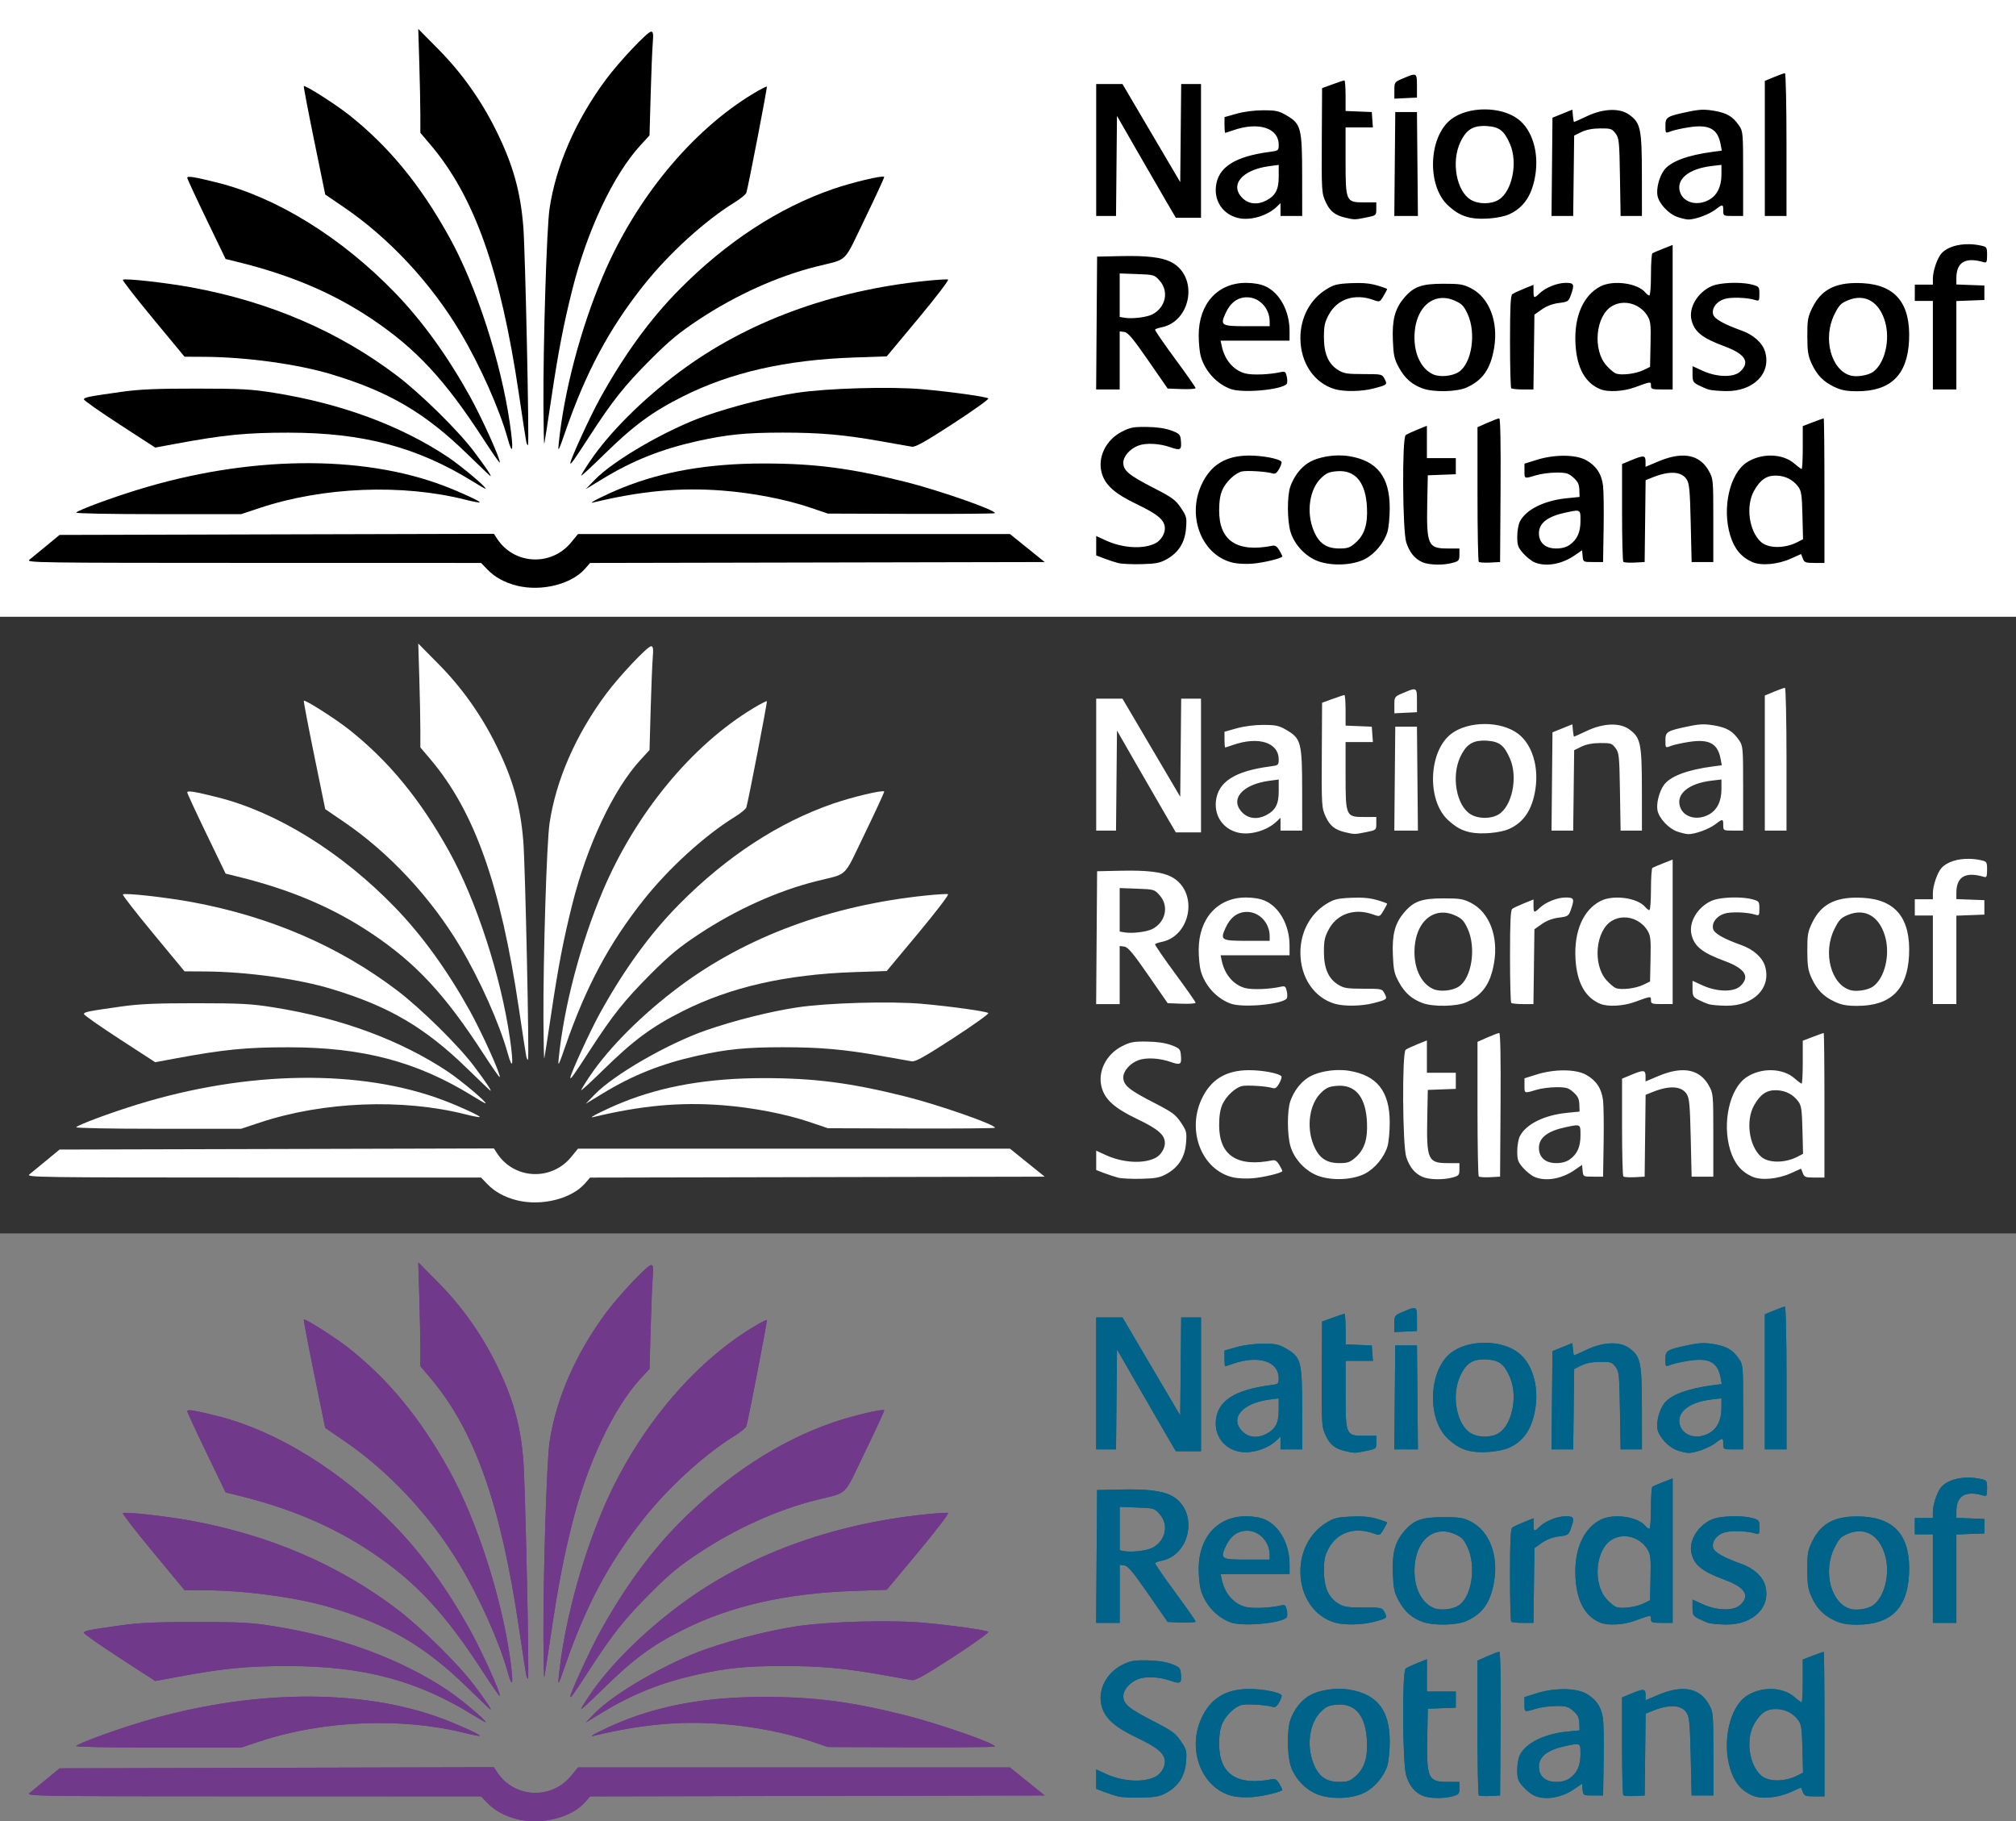 <?xml version="1.0" encoding="UTF-8" standalone="no"?>
<!-- Created with Inkscape (http://www.inkscape.org/) -->

<svg
   xmlns:dc="http://purl.org/dc/elements/1.1/"
   xmlns:cc="http://creativecommons.org/ns#"
   xmlns:rdf="http://www.w3.org/1999/02/22-rdf-syntax-ns#"
   xmlns:svg="http://www.w3.org/2000/svg"
   xmlns="http://www.w3.org/2000/svg"
   xmlns:sodipodi="http://sodipodi.sourceforge.net/DTD/sodipodi-0.dtd"
   xmlns:inkscape="http://www.inkscape.org/namespaces/inkscape"
   id="svg2"
   version="1.1"
   inkscape:version="0.91 r13725"
   width="196.783mm"
   height="177.755mm"
   viewBox="0 0 697.261 629.841"
   sodipodi:docname="NRS logo.svg">
  <rect x="0" y="0" width="697.261" height="629.841" fill="#808080" stroke="none"/>
  <defs
     id="defs6" />
  <sodipodi:namedview
     pagecolor="#ffffff"
     bordercolor="#666666"
     borderopacity="1"
     objecttolerance="10"
     gridtolerance="10"
     guidetolerance="10"
     inkscape:pageopacity="0"
     inkscape:pageshadow="2"
     inkscape:window-width="1280"
     inkscape:window-height="1002"
     id="namedview4"
     showgrid="false"
     inkscape:zoom="0.94512687"
     inkscape:cx="348.63044"
     inkscape:cy="212.80291"
     inkscape:window-x="-8"
     inkscape:window-y="42"
     inkscape:window-maximized="1"
     inkscape:current-layer="layer1"
     fit-margin-top="0"
     fit-margin-left="0"
     fit-margin-right="0"
     fit-margin-bottom="0"
     units="mm"
     inkscape:showpageshadow="false"
     borderlayer="false" />
  <g
     inkscape:groupmode="layer"
     id="layer6"
     inkscape:label="Background"
     style="display:inline"
     transform="translate(0,213.28)">
    <rect
       transform="translate(0,213.28)"
       style="fill:#333333;fill-opacity:1;stroke:none;stroke-width:3.543;stroke-linecap:round;stroke-linejoin:round;stroke-miterlimit:4;stroke-dasharray:none;stroke-opacity:1"
       id="rect8649"
       width="697.261"
       height="213.28"
       x="0"
       y="-213.28" />
    <rect
       y="-213.28"
       x="0"
       height="213.28"
       width="697.261"
       id="rect4236"
       style="fill:#ffffff;fill-opacity:1;stroke:none;stroke-width:3.543;stroke-linecap:round;stroke-linejoin:round;stroke-miterlimit:4;stroke-dasharray:none;stroke-opacity:1" />
  </g>
  <g
     inkscape:groupmode="layer"
     id="layer4"
     inkscape:label="NRS logo colour"
     style="display:inline"
     transform="translate(-24.614,221.873)">
    <g
       id="g8463">
      <g
         style="fill:#703989;fill-opacity:1"
         id="g8438">
        <path
           inkscape:connector-curvature="0"
           style="display:inline;fill:#703989;fill-opacity:1"
           d="m 203.438,407.244 c -4.245,-1.052 -7.702,-2.944 -10.279,-5.627 l -2.154,-2.242 -78.784,-0.014 c -74.751,-0.013 -78.715,-0.069 -77.434,-1.094 0.742,-0.594 3.391,-2.767 5.885,-4.83 l 4.535,-3.75 75.113,-0.193 75.113,-0.193 1.12,1.709 c 5.894,8.995 18.745,9.624 25.604,1.254 l 2.368,-2.89 74.697,0 74.697,0 6.009,4.844 6.009,4.844 -78.615,0.159 -78.615,0.159 -1.809,2.06 c -4.672,5.322 -15.049,7.889 -23.461,5.804 z"
           id="path4484" />
        <path
           inkscape:connector-curvature="0"
           style="display:inline;fill:#703989;fill-opacity:1"
           d="m 50.969,381.948 c 1.032,-0.96 11.646,-4.903 20.975,-7.793 38.258,-11.85 77.575,-12.38 106.262,-1.432 5.713,2.18 12.645,5.384 12.33,5.699 -0.148,0.148 -2.368,-0.264 -4.934,-0.914 -21.833,-5.537 -49.186,-4.442 -71.123,2.846 l -6.458,2.146 -28.823,0 c -16.71,0 -28.574,-0.232 -28.229,-0.552 z"
           id="path4460" />
        <path
           inkscape:connector-curvature="0"
           style="display:inline;fill:#703989;fill-opacity:1"
           d="m 304.9,380.258 c -8.526,-2.895 -19.959,-5.111 -30.525,-5.915 -14.644,-1.115 -28.049,0.128 -44.688,4.142 -2.15,0.519 4.473,-2.801 10.177,-5.102 14.101,-5.688 29.861,-8.396 48.886,-8.402 17.52,-0.006 29.99,1.607 48.853,6.316 11.634,2.904 31.147,9.706 31.147,10.857 0,0.191 -13.008,0.304 -28.906,0.251 l -28.906,-0.096 -6.038,-2.05 z"
           id="path4458" />
        <path
           inkscape:connector-curvature="0"
           style="display:inline;fill:#703989;fill-opacity:1"
           d="m 188.125,371.193 c -19.25,-11.908 -38.007,-16.874 -63.75,-16.877 -14.651,-0.002 -22.365,0.762 -39.132,3.873 l -6.944,1.289 -12.355,-8.02 c -6.795,-4.411 -12.331,-8.301 -12.302,-8.645 0.06,-0.707 1.493,-0.996 12.92,-2.602 6.345,-0.892 12.027,-1.14 25.938,-1.133 15.55,0.008 18.963,0.192 26.868,1.453 23.174,3.695 43.816,11.318 60.153,22.216 4.654,3.105 13.935,10.937 12.98,10.954 -0.172,0.003 -2.141,-1.125 -4.375,-2.507 z"
           id="path4456" />
        <path
           inkscape:connector-curvature="0"
           style="display:inline;fill:#703989;fill-opacity:1"
           d="m 230.312,370.628 c 6.619,-6.838 25.215,-17.563 38.438,-22.168 9.674,-3.369 21.947,-6.463 31.37,-7.907 10.515,-1.611 32.618,-2.244 43.63,-1.249 10.084,0.911 22.047,2.587 22.691,3.179 0.277,0.254 -5.207,4.174 -12.188,8.711 -9.688,6.297 -13.061,8.186 -14.254,7.983 -0.859,-0.146 -5.641,-0.989 -10.625,-1.874 -12.814,-2.274 -21.144,-3.009 -34.069,-3.005 -12.645,0.004 -19.292,0.667 -29.5,2.941 -12.43,2.77 -22.311,6.702 -32.681,13.006 l -5.938,3.61 3.125,-3.228 z"
           id="path4454" />
        <path
           inkscape:connector-curvature="0"
           style="display:inline;fill:#703989;fill-opacity:1"
           d="m 186.227,361.696 c -14.599,-14.222 -27.027,-21.522 -46.852,-27.522 -11.755,-3.558 -29.456,-6.001 -44.062,-6.082 l -6.875,-0.038 -10.857,-13.118 c -5.971,-7.215 -10.688,-13.286 -10.483,-13.491 0.59,-0.59 14.915,0.999 23.84,2.644 26.93,4.965 50.783,15.219 70.919,30.487 8.306,6.298 21.178,18.959 26.619,26.181 4.134,5.488 6.262,8.661 5.766,8.596 -0.098,-0.013 -3.704,-3.458 -8.014,-7.656 z"
           id="path4452" />
        <path
           inkscape:connector-curvature="0"
           style="display:inline;fill:#703989;fill-opacity:1"
           d="m 225.625,369.159 c 0,-0.256 1.371,-2.491 3.046,-4.968 6.717,-9.931 18.117,-21.308 30.961,-30.898 23.15,-17.286 52.387,-28.088 85.16,-31.462 3.838,-0.395 7.312,-0.608 7.719,-0.472 0.407,0.136 -4.197,6.169 -10.23,13.408 l -10.97,13.161 -11.436,0.399 c -23.493,0.82 -42.591,5.174 -59.095,13.472 -10.708,5.384 -17.082,10.092 -27.497,20.313 -4.211,4.132 -7.656,7.304 -7.656,7.048 z"
           id="path4450" />
        <path
           inkscape:connector-curvature="0"
           style="display:inline;fill:#703989;fill-opacity:1"
           d="m 191.875,356.649 c -13.338,-20.598 -23.354,-31.386 -38.671,-41.649 -13.384,-8.968 -28.111,-15.226 -46.411,-19.721 l -4.145,-1.018 -6.636,-13.744 C 92.361,272.957 89.375,266.502 89.375,266.171 c 0,-0.712 2.479,-0.314 10.438,1.678 20.64,5.165 43.04,19.067 61.488,38.163 9.322,9.649 17.997,21.636 25.73,35.551 4.319,7.774 10.976,22.545 10.397,23.071 -0.132,0.12 -2.631,-3.473 -5.553,-7.985 z"
           id="path4448" />
        <path
           inkscape:connector-curvature="0"
           style="display:inline;fill:#703989;fill-opacity:1"
           d="m 221.875,364.83 c 0,-1.205 6.798,-16.043 10.087,-22.017 8.43,-15.312 17.476,-27.765 27.594,-37.987 16.32,-16.487 34.372,-28.288 53.21,-34.784 6.568,-2.265 17.093,-4.767 17.661,-4.199 0.126,0.126 -2.844,6.58 -6.601,14.34 -7.756,16.022 -5.537,13.832 -16.923,16.701 -13.462,3.392 -27.704,9.82 -40.553,18.303 -6.824,4.505 -10.176,7.277 -16.705,13.818 -9.063,9.078 -13.142,14.205 -21.198,26.641 -5.435,8.391 -6.572,9.979 -6.572,9.183 z"
           id="path4446" />
        <path
           inkscape:connector-curvature="0"
           style="display:inline;fill:#703989;fill-opacity:1"
           d="m 200.205,356.361 c -2.861,-10.272 -9.576,-25.33 -16.416,-36.816 -10.127,-17.004 -24.627,-32.563 -40.266,-43.209 l -6.423,-4.372 -3.817,-18.631 c -2.099,-10.247 -3.714,-18.734 -3.588,-18.86 0.444,-0.444 11.086,6.34 15.705,10.01 13.726,10.907 24.516,24.047 34.518,42.032 9.379,16.866 17.923,43.086 21.033,64.547 1.353,9.336 1.026,11.658 -0.745,5.299 z"
           id="path4444" />
        <path
           inkscape:connector-curvature="0"
           style="display:inline;fill:#703989;fill-opacity:1"
           d="m 217.854,358.125 c 1.783,-17.834 7.508,-39.584 15.22,-57.829 11.363,-26.881 30.81,-50.472 52.192,-63.312 2.38,-1.429 4.44,-2.487 4.577,-2.349 0.217,0.217 -6.299,33.963 -7.085,36.694 -0.161,0.559 -1.946,2.036 -3.966,3.283 -10.458,6.455 -22.899,17.787 -31.649,28.828 -11.836,14.934 -19.855,29.919 -26.924,50.311 -2.463,7.105 -2.677,7.501 -2.365,4.375 z"
           id="path4442" />
        <path
           inkscape:connector-curvature="0"
           style="display:inline;fill:#703989;fill-opacity:1"
           d="m 206.618,357.418 c -0.175,-0.814 -1.316,-8.23 -2.537,-16.48 -6.339,-42.838 -15.379,-68.283 -30.657,-86.292 L 170,250.608 l -0.002,-6.085 c -10e-4,-3.347 -0.164,-11.429 -0.362,-17.96 l -0.36,-11.875 7.115,7.205 c 7.931,8.031 14.601,17.419 19.749,27.795 5.858,11.807 8.476,21.05 9.47,33.438 0.677,8.443 2.106,74.992 1.62,75.478 -0.162,0.162 -0.438,-0.371 -0.612,-1.185 z"
           id="path4440" />
        <path
           inkscape:connector-curvature="0"
           style="display:inline;fill:#703989;fill-opacity:1"
           d="m 212.572,344.993 c -0.112,-21.712 1.117,-61.428 2.108,-68.118 2.21,-14.926 9.051,-30.595 19.521,-44.715 4.529,-6.108 14.363,-16.535 15.595,-16.535 0.733,0 0.841,0.799 0.568,4.219 -0.185,2.32 -0.508,10.395 -0.719,17.943 l -0.383,13.724 -3.176,3.464 c -9.313,10.156 -18.417,29.456 -23.547,49.922 -3.022,12.054 -4.847,21.51 -7.198,37.291 -1.229,8.25 -2.339,15.422 -2.466,15.938 -0.127,0.516 -0.263,-5.394 -0.303,-13.132 z"
           id="path4438" />
      </g>
      <g
         style="fill:#006389;fill-opacity:1"
         id="g8457">
        <path
           inkscape:connector-curvature="0"
           style="display:inline;fill:#006389;fill-opacity:1"
           d="m 543.15,349.375 c -0.338,0 -2.17,0.687 -4.07,1.527 l -3.455,1.529 0,23.055 c 0,12.68 0.199,23.256 0.443,23.5 0.244,0.244 2.002,0.361 3.906,0.26 l 3.463,-0.184 0.164,-24.844 c 0.105,-15.97 -0.056,-24.844 -0.451,-24.844 z m 112.217,0 c -0.141,0 -1.829,0.601 -3.75,1.336 l -3.492,1.338 0,7.412 c 0,4.077 -0.174,7.414 -0.387,7.414 -0.212,0 -1.316,-0.816 -2.451,-1.812 -4.1,-3.599 -11.5,-3.782 -16.596,-0.41 -5.842,3.866 -8.522,15.76 -5.668,25.154 1.414,4.657 3.76,7.508 7.602,9.238 3.058,1.377 8.763,0.891 13.307,-1.135 l 3.617,-1.613 0.586,1.539 c 0.524,1.379 0.943,1.539 4.037,1.539 l 3.453,0 0,-25 c 0,-13.75 -0.117,-25 -0.258,-25 z m -137.242,2.568 -3.281,1.326 c -1.805,0.729 -3.633,1.59 -4.062,1.916 -1.284,0.973 -1.094,33.213 0.219,37.137 1.162,3.472 2.922,5.621 5.562,6.795 2.266,1.007 7.265,1.114 10.469,0.225 2.13,-0.592 2.344,-0.847 2.344,-2.809 l 0,-2.158 -4.062,0 c -6.817,0 -7.351,-1.205 -7.061,-15.938 l 0.186,-9.375 4.844,-0.182 4.844,-0.184 0,-2.785 0,-2.787 -5,0 -5,0 0,-5.59 0,-5.592 z m -96.875,0.396 c -4.62,-0.052 -5.743,0.162 -8.623,1.639 -5.483,2.812 -8.44,8.802 -6.994,14.172 1.15,4.27 4.452,7.225 12.254,10.961 7.299,3.495 9.613,5.502 9.613,8.334 0,1.893 -1.386,4.123 -3.148,5.066 -4.081,2.184 -11.312,1.811 -17.209,-0.889 l -3.393,-1.555 0,3.352 0,3.352 2.779,1.061 c 1.528,0.584 3.708,1.296 4.844,1.584 1.136,0.288 4.736,0.459 8.002,0.379 4.977,-0.122 6.389,-0.396 8.723,-1.689 4.124,-2.286 6.339,-5.807 6.723,-10.688 0.293,-3.727 0.179,-4.18 -1.785,-7.105 -1.846,-2.75 -2.975,-3.575 -9.404,-6.875 -8.604,-4.416 -10.506,-6 -10.506,-8.742 0,-2.205 2.29,-4.808 5.197,-5.906 2.621,-0.99 7.192,-0.77 10.947,0.527 3.731,1.289 4.089,1.049 3.744,-2.521 -0.179,-1.86 -0.525,-2.196 -3.326,-3.234 -2.06,-0.764 -4.936,-1.181 -8.438,-1.221 z m 66.164,9.85 c -3.883,0.063 -7.94,1.034 -10.373,2.611 -2.713,1.759 -4.897,4.657 -6.143,8.148 -1.14,3.196 -1.113,11.723 0.049,15.637 1.339,4.508 5.276,8.671 9.678,10.23 4.811,1.705 11.892,1.363 16.047,-0.775 3.474,-1.788 6.705,-5.698 7.826,-9.473 0.43,-1.446 0.776,-5.162 0.773,-8.256 -0.012,-10.759 -4.389,-16.31 -14.098,-17.873 -1.19,-0.192 -2.465,-0.271 -3.76,-0.25 z m -30.873,0.047 c -8.02,0.036 -13.25,3.271 -16.395,10.141 -5.174,11.303 0.408,24.733 11.219,26.986 1.484,0.309 4.385,0.427 6.447,0.262 3.857,-0.31 10.312,-1.885 10.312,-2.516 0,-0.195 -0.477,-1.163 -1.061,-2.15 -0.748,-1.266 -1.44,-1.721 -2.344,-1.541 -12.22,2.435 -18.455,-1.677 -18.447,-12.168 0.002,-3.208 0.365,-5.484 1.15,-7.213 1.276,-2.809 4.364,-5.71 6.703,-6.297 1.653,-0.415 8.525,0.012 10.561,0.656 0.959,0.304 1.504,-0.057 2.346,-1.555 0.603,-1.073 0.963,-2.169 0.799,-2.436 -0.655,-1.06 -6.541,-2.191 -11.291,-2.17 z m 150.012,0.012 c -2.422,0.02 -5.203,0.688 -8.336,2.004 l -4.467,1.877 0,-1.814 c 0,-2.192 -0.646,-2.255 -4.916,-0.48 l -3.209,1.332 0,16.688 c 0,9.178 0.199,16.889 0.443,17.133 0.244,0.244 2.002,0.361 3.906,0.26 l 3.463,-0.184 0.168,-14.156 0.168,-14.154 2.479,-0.992 c 5.757,-2.304 9.905,-2.059 11.709,0.689 0.938,1.429 1.148,3.683 1.414,15.146 l 0.312,13.467 3.75,0 3.75,0 0,-14.375 c 0,-14.175 -0.022,-14.414 -1.562,-17.156 -1.997,-3.553 -5.035,-5.317 -9.072,-5.283 z m -40.953,0.055 c -3.051,-0.016 -6.423,0.457 -9.506,1.424 l -4.219,1.324 0,2.475 c 0,2.816 -0.103,2.778 4.006,1.531 1.687,-0.512 4.847,-0.932 7.021,-0.932 3.447,0 4.204,0.224 5.912,1.75 1.521,1.359 1.977,2.3 2.041,4.213 l 0.082,2.463 -4.439,0.449 c -7.806,0.788 -14.061,3.893 -16.207,8.043 -0.503,0.973 -0.916,3.321 -0.916,5.217 0,2.993 0.266,3.748 2.02,5.746 1.111,1.265 2.869,2.671 3.906,3.123 3.847,1.676 9.403,0.744 13.865,-2.326 l 2.629,-1.809 0.197,2.035 c 0.195,2.025 0.211,2.033 3.633,2.033 l 3.438,0 0.189,-11.562 c 0.104,-6.359 0.016,-13.025 -0.197,-14.812 -0.485,-4.072 -2.387,-6.946 -5.875,-8.871 -1.798,-0.993 -4.529,-1.498 -7.58,-1.514 z m -77.424,5.311 c 5.654,0.085 8.828,4.4 9.225,12.586 0.288,5.945 -0.883,9.512 -4.025,12.271 -1.835,1.612 -2.68,1.904 -5.492,1.904 -4.578,0 -7.137,-1.793 -8.957,-6.273 -2.558,-6.296 -1.426,-14.165 2.6,-18.066 1.796,-1.74 2.773,-2.163 5.486,-2.381 0.399,-0.032 0.787,-0.047 1.164,-0.041 z m 150.908,1.559 c 3.124,0.121 5.66,1.426 7.479,3.85 1.073,1.43 1.278,2.835 1.453,9.906 l 0.205,8.24 -1.932,1 c -4.388,2.269 -10.084,2.241 -12.631,-0.062 -4.134,-3.739 -5.312,-12.451 -2.389,-17.676 2.163,-3.867 4.427,-5.389 7.814,-5.258 z m -69.053,12.141 c 1.248,0.063 1.219,0.964 1.219,3.406 0,4.014 -1.106,6.524 -3.682,8.357 -1.218,0.867 -2.789,1.299 -4.725,1.299 -3.724,0 -5.969,-1.987 -5.969,-5.283 0,-3.499 3.004,-5.819 9.25,-7.141 1.95,-0.413 3.158,-0.677 3.906,-0.639 z"
           id="path4482" />
        <path
           inkscape:connector-curvature="0"
           style="display:inline;fill:#006389;fill-opacity:1"
           d="m 603.125,289.393 -3.248,1.281 c -1.787,0.704 -3.474,1.42 -3.75,1.59 -0.276,0.17 -0.502,3.528 -0.502,7.461 0,3.933 -0.247,7.15 -0.549,7.15 -0.302,0 -0.934,-0.467 -1.406,-1.037 -2.671,-3.228 -11.054,-4.379 -15.473,-2.125 -5.989,3.055 -9.22,10.487 -8.68,19.965 0.474,8.315 3.365,13.519 8.697,15.654 2.552,1.022 7.897,0.73 11.645,-0.637 5.801,-2.115 5.766,-2.111 5.766,-0.643 0,1.2 0.348,1.322 3.75,1.322 l 3.75,0 0,-24.99 0,-24.992 z m -187.398,3.83 c -1.11,-0.004 -2.287,0.01 -3.539,0.037 l -8.125,0.178 -0.164,22.969 -0.164,22.969 4.07,0 4.07,0 0,-10.041 0,-10.043 1.588,0.199 c 1.261,0.157 2.968,2.19 8.297,9.885 l 6.707,9.688 4.83,0.182 c 2.656,0.1 4.828,-0.051 4.828,-0.338 0,-0.287 -3.207,-4.868 -7.127,-10.182 -3.92,-5.314 -7.02,-9.837 -6.889,-10.051 0.131,-0.213 1.155,-0.571 2.273,-0.795 9.869,-1.974 12.704,-16.415 4.312,-21.969 -2.791,-1.847 -7.201,-2.661 -14.969,-2.688 z m -3.852,6.031 5.99,0.217 c 5.862,0.212 6.028,0.26 7.812,2.258 3.322,3.72 2.126,9.29 -2.51,11.688 -1.925,0.995 -6.951,1.608 -9.574,1.166 l -1.719,-0.291 0,-7.518 0,-7.52 z m 213.482,3.256 c -3.395,-0.066 -7.015,0.345 -8.801,1.156 -4.891,2.222 -7.972,7.475 -6.896,11.76 1.016,4.047 3.725,6.194 11.404,9.035 7.174,2.655 8.921,5.448 5.447,8.711 -2.262,2.125 -8.068,2.013 -13.016,-0.252 L 610,331.318 l 0,2.762 c 0,2.483 0.205,2.868 2.027,3.811 1.115,0.577 2.732,1.263 3.594,1.525 0.862,0.262 3.55,0.5 5.975,0.529 9.529,0.116 15.728,-6.184 13.477,-13.697 -0.885,-2.954 -3.99,-5.753 -7.975,-7.186 -6.413,-2.306 -9.586,-4.11 -9.979,-5.676 -0.532,-2.119 1.117,-4.369 3.863,-5.275 2.23,-0.736 7.883,-0.556 10.736,0.342 1.3,0.409 1.406,0.251 1.406,-2.102 0,-2.407 -0.126,-2.577 -2.344,-3.193 -1.431,-0.398 -3.387,-0.609 -5.424,-0.648 z m -169.766,0.004 c -9.8,-0.033 -16.373,7.218 -16.391,18.078 -0.004,2.597 0.313,5.872 0.705,7.279 1.431,5.132 5.542,9.619 10.406,11.359 4.118,1.474 17.262,0.314 19.281,-1.701 0.293,-0.292 0.335,-1.431 0.094,-2.529 -0.389,-1.771 -0.626,-1.955 -2.094,-1.627 -3.953,0.884 -9.944,1.102 -12.354,0.447 -3.953,-1.074 -7.023,-4.625 -8.027,-9.289 l -0.438,-2.031 11.926,0 11.924,0 0,-3.365 c 0,-6.912 -3.408,-13.187 -8.393,-15.451 -1.63,-0.74 -4.016,-1.161 -6.641,-1.17 z m 110.502,0 c -2.941,0.015 -6.917,1.627 -9.037,3.662 C 555.209,307.95 555,307.865 555,305.348 l 0,-2.154 -3.281,1.326 c -1.805,0.729 -3.633,1.59 -4.062,1.916 -0.589,0.446 -0.781,4.477 -0.781,16.35 0,8.666 0.187,15.945 0.416,16.174 0.229,0.229 2.053,0.416 4.051,0.416 l 3.633,0 0.17,-12.939 0.168,-12.939 2.57,-1.807 c 1.666,-1.17 3.736,-1.95 5.883,-2.217 3.081,-0.382 3.368,-0.563 4.102,-2.598 1.4,-3.885 1.2,-4.377 -1.773,-4.361 z m -71.562,0.043 c -0.831,-0.006 -1.725,0.014 -2.699,0.06 -4.724,0.226 -5.889,0.518 -8.477,2.117 -5.624,3.477 -8.98,9.772 -8.98,16.842 0,8.587 4.762,15.635 11.963,17.707 3.221,0.927 9.25,0.82 13.299,-0.234 4.782,-1.246 4.89,-1.337 3.857,-3.305 -0.871,-1.66 -0.964,-1.682 -7.344,-1.682 -5.646,0 -6.753,-0.18 -8.762,-1.43 -3.358,-2.088 -4.893,-5.683 -4.875,-11.424 0.012,-3.866 0.301,-5.17 1.719,-7.756 2.937,-5.358 8.917,-7.339 15.283,-5.066 2.317,0.827 2.335,0.819 3.594,-1.314 0.696,-1.179 1.266,-2.26 1.266,-2.402 0,-0.143 -1.59,-0.722 -3.533,-1.287 -1.885,-0.548 -3.818,-0.808 -6.311,-0.826 z m 29.232,0.26 c -7.57,0.004 -10.337,1.037 -13.699,5.115 -3.03,3.676 -3.995,7.451 -3.705,14.473 0.216,5.227 0.495,6.481 2.086,9.389 2.028,3.707 4.47,5.868 8.174,7.225 3.789,1.388 11.859,1.22 15.256,-0.318 5.554,-2.514 8.249,-6.374 9.486,-13.59 1.566,-9.135 -1.639,-17.474 -7.967,-20.727 -2.695,-1.385 -3.831,-1.568 -9.631,-1.566 z M 455.9,307.5 c 4.298,0 7.85,3.808 7.85,8.418 l 0,1.582 -7.832,0 c -8.936,0 -9.343,-0.243 -7.447,-4.447 1.654,-3.668 4.174,-5.553 7.43,-5.553 z m 68.084,0.242 c 1.206,0.046 2.47,0.342 3.758,0.912 2.451,1.084 3.16,1.817 4.455,4.6 3.06,6.573 1.462,17.114 -3.041,20.064 -2.276,1.491 -6.543,1.893 -8.875,0.836 -4.464,-2.024 -6.989,-7.907 -6.361,-14.826 0.661,-7.288 4.838,-11.785 10.064,-11.586 z m 62.211,1.66 c 3.161,-0.075 6.385,1.556 8.193,4.498 1.105,1.798 1.233,2.953 1.088,9.85 l -0.164,7.812 -2.283,1.115 c -2.695,1.318 -7.808,1.921 -9.625,1.135 -0.706,-0.306 -2.161,-1.553 -3.23,-2.771 -4.772,-5.434 -3.699,-17.034 1.889,-20.441 1.273,-0.776 2.696,-1.163 4.133,-1.197 z"
           id="path4436" />
        <path
           inkscape:connector-curvature="0"
           style="display:inline;fill:#006389;fill-opacity:1"
           d="m 705.715,289.143 c -4.047,-0.084 -7.697,1.06 -9.605,3.168 -1.439,1.59 -2.984,6.098 -2.984,8.705 l 0,2.109 -3.125,0 -3.125,0 0,2.812 0,2.812 3.125,0 3.125,0 0,15.312 0,15.312 4.062,0 4.062,0 0,-15.287 0,-15.285 4.844,-0.184 4.844,-0.182 0,-2.5 0,-2.5 -4.844,-0.182 -4.844,-0.184 0,-2.131 c 0,-5.624 3.141,-7.455 9.531,-5.557 0.927,0.276 1.094,-0.102 1.094,-2.48 0,-2.655 -0.109,-2.83 -2.031,-3.26 -1.388,-0.31 -2.78,-0.474 -4.129,-0.502 z m -38.477,13.426 c -8.074,-0.113 -12.809,2.463 -15.764,8.48 -1.608,3.275 -1.787,4.264 -1.775,9.889 0.01,5.163 0.26,6.793 1.439,9.375 1.867,4.087 4.089,6.384 7.924,8.197 2.428,1.148 4.188,1.479 7.891,1.484 11.57,0.015 17.364,-5.643 17.932,-17.506 0.61,-12.753 -4.61,-19.239 -15.986,-19.863 -0.568,-0.031 -1.122,-0.049 -1.66,-0.057 z m 0.754,5.131 c 3.934,0.134 7.087,3.045 8.596,8.234 1.846,6.351 -0.077,14.414 -4.143,17.361 -1.686,1.222 -5.608,1.868 -7.758,1.277 -6.784,-1.863 -9.718,-12.935 -5.609,-21.162 1.608,-3.219 2.252,-3.882 4.752,-4.9 1.453,-0.592 2.851,-0.855 4.162,-0.811 z"
           id="path4420" />
        <path
           inkscape:connector-curvature="0"
           style="display:inline;fill:#006389;fill-opacity:1"
           d="m 641.959,230 c -0.298,0 -1.985,0.601 -3.75,1.334 L 635,232.666 l 0,23.355 0,23.354 3.75,0 3.75,0 0,-24.688 C 642.5,241.109 642.257,230 641.959,230 Z m -128.52,0.523 c -0.738,0.066 -1.91,0.563 -3.777,1.363 -2.72,1.166 -2.787,1.263 -2.787,4.059 l 0,2.865 3.906,-0.188 3.906,-0.186 0,-4.062 c 0,-2.875 -0.019,-3.962 -1.248,-3.852 z M 489.596,232.5 c -0.223,0 -2.051,0.6 -4.062,1.334 l -3.658,1.334 -0.092,16.322 c -0.11,19.732 -0.093,20.008 1.457,23.305 1.392,2.962 3.158,4.341 6.594,5.15 3.256,0.767 3.276,0.767 7.25,-0.031 3.525,-0.708 3.541,-0.722 3.541,-2.98 l 0,-2.27 -4.117,0.012 C 490.113,274.694 490,274.444 490,260.244 l 0,-11.494 4.723,0 4.725,0 -0.193,-2.656 -0.191,-2.656 -4.531,-0.184 -4.531,-0.184 0,-5.285 C 490,234.878 489.818,232.5 489.596,232.5 Z m -85.846,1.25 0,22.812 0,22.812 3.428,0 3.428,0 0.166,-17.301 0.166,-17.301 7.15,12.457 c 3.933,6.851 8.513,14.777 10.18,17.613 l 3.031,5.156 4.35,0 4.352,0 0,-23.125 0,-23.125 -3.428,0 -3.428,0 -0.166,16.961 -0.166,16.961 -8.059,-13.68 c -4.432,-7.524 -8.926,-15.156 -9.988,-16.961 l -1.934,-3.281 -4.541,0 -4.541,0 z m 134.375,8.768 c -4.307,0 -8.614,1.129 -11.576,3.389 -7.871,6.004 -8.519,22.987 -1.137,29.795 2.736,2.524 4.8,3.66 7.787,4.285 3.71,0.776 10.273,0.198 13.344,-1.176 5.106,-2.284 8.015,-6.658 9.107,-13.697 1.228,-7.912 -1.134,-15.534 -5.949,-19.207 -2.962,-2.259 -7.269,-3.389 -11.576,-3.389 z m 30.312,0.1 -3.438,1.385 -3.438,1.387 -0.166,16.994 -0.166,16.992 3.748,0 3.748,0 0.168,-13.902 0.168,-13.9 2.5,-1.225 c 1.654,-0.81 3.848,-1.234 6.486,-1.254 3.66,-0.028 4.095,0.113 5.312,1.732 1.237,1.645 1.341,2.663 1.545,15.156 l 0.219,13.393 3.688,0 3.688,0 -0.014,-14.219 c -0.015,-15.994 -0.441,-17.988 -4.445,-20.844 -3.25,-2.318 -8.893,-2.106 -14.518,0.543 -2.359,1.111 -4.382,2.02 -4.494,2.02 -0.113,0 -0.292,-0.958 -0.398,-2.129 l -0.193,-2.129 z m 45.838,0.018 c -1.617,-0.049 -3.161,0.157 -5.525,0.648 -7.592,1.578 -8.125,1.894 -8.125,4.826 0,2.812 -0.073,2.749 2.189,1.889 0.906,-0.344 3.598,-0.927 5.98,-1.297 6.926,-1.075 9.91,0.524 10.908,5.848 l 0.418,2.23 -3.029,0.4 c -8.954,1.178 -14.844,3.414 -17.012,6.459 -1.635,2.296 -2.666,6.408 -2.195,8.76 0.544,2.721 3.84,6.255 6.803,7.295 1.375,0.483 3.088,0.889 3.807,0.904 2.299,0.048 7.12,-1.691 9.305,-3.357 2.67,-2.036 2.826,-2.022 2.826,0.26 0,1.856 0.035,1.875 3.438,1.875 l 3.438,0 0,-14.596 c 0,-14.107 -0.047,-14.663 -1.406,-16.66 -2.135,-3.136 -4.22,-4.374 -8.635,-5.125 -1.217,-0.207 -2.213,-0.33 -3.184,-0.359 z m -152.709,0.188 c -3.032,-0.004 -6.666,0.46 -9.223,1.178 l -4.219,1.186 0,2.719 c 0,1.496 0.106,2.721 0.234,2.721 0.129,0 1.324,-0.382 2.656,-0.85 8.839,-3.102 15.859,-0.882 15.859,5.014 0,1.927 -0.123,2.026 -2.969,2.396 -12.253,1.596 -18.112,5.381 -18.76,12.127 -0.496,5.158 2.557,9.482 7.582,10.74 4.137,1.036 10.04,-0.631 13.365,-3.773 l 1.406,-1.328 0,2.213 0,2.211 3.75,0 3.75,0 -0.014,-13.906 c -0.016,-16.515 -0.382,-17.933 -5.393,-20.869 -2.633,-1.543 -3.667,-1.771 -8.027,-1.777 z m 45.621,0.615 -0.166,17.969 -0.166,17.969 4.082,0 4.082,0 -0.166,-17.969 -0.166,-17.969 -3.75,0 -3.75,0 z m 30.037,4.82 c 0.524,-0.02 1.081,-0.011 1.674,0.027 4.305,0.276 5.983,1.596 7.998,6.281 2.754,6.401 0.703,16.366 -3.953,19.205 -2.656,1.619 -7.007,1.604 -9.695,-0.035 -4.907,-2.992 -6.731,-13.067 -3.588,-19.818 1.817,-3.902 3.897,-5.52 7.564,-5.66 z M 620,261.703 l 0,3.377 c 0,4.179 -1.537,7.234 -4.414,8.777 -4.007,2.149 -8.638,0.923 -9.871,-2.615 -1.565,-4.49 2.868,-8.198 10.936,-9.146 L 620,261.703 Z m -153.125,0.012 0,4.059 c 0,4.498 -1.115,6.603 -4.398,8.301 -2.965,1.533 -6.057,1.193 -8.15,-0.9 -4.535,-4.535 -0.115,-9.779 9.293,-11.027 l 3.256,-0.432 z"
           id="path4408" />
      </g>
    </g>
    <g
       transform="translate(-4.9732992e-6,1.3690639e-6)"
       style="display:inline"
       id="g8463-5"
       inkscape:export-xdpi="300"
       inkscape:export-ydpi="300">
      <g
         style="fill:#703989;fill-opacity:1"
         id="g8438-2">
        <path
           inkscape:connector-curvature="0"
           style="display:inline;fill:#703989;fill-opacity:1"
           d="m 203.438,407.244 c -4.245,-1.052 -7.702,-2.944 -10.279,-5.627 l -2.154,-2.242 -78.784,-0.014 c -74.751,-0.013 -78.715,-0.069 -77.434,-1.094 0.742,-0.594 3.391,-2.767 5.885,-4.83 l 4.535,-3.75 75.113,-0.193 75.113,-0.193 1.12,1.709 c 5.894,8.995 18.745,9.624 25.604,1.254 l 2.368,-2.89 74.697,0 74.697,0 6.009,4.844 6.009,4.844 -78.615,0.159 -78.615,0.159 -1.809,2.06 c -4.672,5.322 -15.049,7.889 -23.461,5.804 z"
           id="path4484-6" />
        <path
           inkscape:connector-curvature="0"
           style="display:inline;fill:#703989;fill-opacity:1"
           d="m 50.969,381.948 c 1.032,-0.96 11.646,-4.903 20.975,-7.793 38.258,-11.85 77.575,-12.38 106.262,-1.432 5.713,2.18 12.645,5.384 12.33,5.699 -0.148,0.148 -2.368,-0.264 -4.934,-0.914 -21.833,-5.537 -49.186,-4.442 -71.123,2.846 l -6.458,2.146 -28.823,0 c -16.71,0 -28.574,-0.232 -28.229,-0.552 z"
           id="path4460-8" />
        <path
           inkscape:connector-curvature="0"
           style="display:inline;fill:#703989;fill-opacity:1"
           d="m 304.9,380.258 c -8.526,-2.895 -19.959,-5.111 -30.525,-5.915 -14.644,-1.115 -28.049,0.128 -44.688,4.142 -2.15,0.519 4.473,-2.801 10.177,-5.102 14.101,-5.688 29.861,-8.396 48.886,-8.402 17.52,-0.006 29.99,1.607 48.853,6.316 11.634,2.904 31.147,9.706 31.147,10.857 0,0.191 -13.008,0.304 -28.906,0.251 l -28.906,-0.096 -6.038,-2.05 z"
           id="path4458-8" />
        <path
           inkscape:connector-curvature="0"
           style="display:inline;fill:#703989;fill-opacity:1"
           d="m 188.125,371.193 c -19.25,-11.908 -38.007,-16.874 -63.75,-16.877 -14.651,-0.002 -22.365,0.762 -39.132,3.873 l -6.944,1.289 -12.355,-8.02 c -6.795,-4.411 -12.331,-8.301 -12.302,-8.645 0.06,-0.707 1.493,-0.996 12.92,-2.602 6.345,-0.892 12.027,-1.14 25.938,-1.133 15.55,0.008 18.963,0.192 26.868,1.453 23.174,3.695 43.816,11.318 60.153,22.216 4.654,3.105 13.935,10.937 12.98,10.954 -0.172,0.003 -2.141,-1.125 -4.375,-2.507 z"
           id="path4456-4" />
        <path
           inkscape:connector-curvature="0"
           style="display:inline;fill:#703989;fill-opacity:1"
           d="m 230.312,370.628 c 6.619,-6.838 25.215,-17.563 38.438,-22.168 9.674,-3.369 21.947,-6.463 31.37,-7.907 10.515,-1.611 32.618,-2.244 43.63,-1.249 10.084,0.911 22.047,2.587 22.691,3.179 0.277,0.254 -5.207,4.174 -12.188,8.711 -9.688,6.297 -13.061,8.186 -14.254,7.983 -0.859,-0.146 -5.641,-0.989 -10.625,-1.874 -12.814,-2.274 -21.144,-3.009 -34.069,-3.005 -12.645,0.004 -19.292,0.667 -29.5,2.941 -12.43,2.77 -22.311,6.702 -32.681,13.006 l -5.938,3.61 3.125,-3.228 z"
           id="path4454-4" />
        <path
           inkscape:connector-curvature="0"
           style="display:inline;fill:#703989;fill-opacity:1"
           d="m 186.227,361.696 c -14.599,-14.222 -27.027,-21.522 -46.852,-27.522 -11.755,-3.558 -29.456,-6.001 -44.062,-6.082 l -6.875,-0.038 -10.857,-13.118 c -5.971,-7.215 -10.688,-13.286 -10.483,-13.491 0.59,-0.59 14.915,0.999 23.84,2.644 26.93,4.965 50.783,15.219 70.919,30.487 8.306,6.298 21.178,18.959 26.619,26.181 4.134,5.488 6.262,8.661 5.766,8.596 -0.098,-0.013 -3.704,-3.458 -8.014,-7.656 z"
           id="path4452-3" />
        <path
           inkscape:connector-curvature="0"
           style="display:inline;fill:#703989;fill-opacity:1"
           d="m 225.625,369.159 c 0,-0.256 1.371,-2.491 3.046,-4.968 6.717,-9.931 18.117,-21.308 30.961,-30.898 23.15,-17.286 52.387,-28.088 85.16,-31.462 3.838,-0.395 7.312,-0.608 7.719,-0.472 0.407,0.136 -4.197,6.169 -10.23,13.408 l -10.97,13.161 -11.436,0.399 c -23.493,0.82 -42.591,5.174 -59.095,13.472 -10.708,5.384 -17.082,10.092 -27.497,20.313 -4.211,4.132 -7.656,7.304 -7.656,7.048 z"
           id="path4450-0" />
        <path
           inkscape:connector-curvature="0"
           style="display:inline;fill:#703989;fill-opacity:1"
           d="m 191.875,356.649 c -13.338,-20.598 -23.354,-31.386 -38.671,-41.649 -13.384,-8.968 -28.111,-15.226 -46.411,-19.721 l -4.145,-1.018 -6.636,-13.744 C 92.361,272.957 89.375,266.502 89.375,266.171 c 0,-0.712 2.479,-0.314 10.438,1.678 20.64,5.165 43.04,19.067 61.488,38.163 9.322,9.649 17.997,21.636 25.73,35.551 4.319,7.774 10.976,22.545 10.397,23.071 -0.132,0.12 -2.631,-3.473 -5.553,-7.985 z"
           id="path4448-6" />
        <path
           inkscape:connector-curvature="0"
           style="display:inline;fill:#703989;fill-opacity:1"
           d="m 221.875,364.83 c 0,-1.205 6.798,-16.043 10.087,-22.017 8.43,-15.312 17.476,-27.765 27.594,-37.987 16.32,-16.487 34.372,-28.288 53.21,-34.784 6.568,-2.265 17.093,-4.767 17.661,-4.199 0.126,0.126 -2.844,6.58 -6.601,14.34 -7.756,16.022 -5.537,13.832 -16.923,16.701 -13.462,3.392 -27.704,9.82 -40.553,18.303 -6.824,4.505 -10.176,7.277 -16.705,13.818 -9.063,9.078 -13.142,14.205 -21.198,26.641 -5.435,8.391 -6.572,9.979 -6.572,9.183 z"
           id="path4446-1" />
        <path
           inkscape:connector-curvature="0"
           style="display:inline;fill:#703989;fill-opacity:1"
           d="m 200.205,356.361 c -2.861,-10.272 -9.576,-25.33 -16.416,-36.816 -10.127,-17.004 -24.627,-32.563 -40.266,-43.209 l -6.423,-4.372 -3.817,-18.631 c -2.099,-10.247 -3.714,-18.734 -3.588,-18.86 0.444,-0.444 11.086,6.34 15.705,10.01 13.726,10.907 24.516,24.047 34.518,42.032 9.379,16.866 17.923,43.086 21.033,64.547 1.353,9.336 1.026,11.658 -0.745,5.299 z"
           id="path4444-8" />
        <path
           inkscape:connector-curvature="0"
           style="display:inline;fill:#703989;fill-opacity:1"
           d="m 217.854,358.125 c 1.783,-17.834 7.508,-39.584 15.22,-57.829 11.363,-26.881 30.81,-50.472 52.192,-63.312 2.38,-1.429 4.44,-2.487 4.577,-2.349 0.217,0.217 -6.299,33.963 -7.085,36.694 -0.161,0.559 -1.946,2.036 -3.966,3.283 -10.458,6.455 -22.899,17.787 -31.649,28.828 -11.836,14.934 -19.855,29.919 -26.924,50.311 -2.463,7.105 -2.677,7.501 -2.365,4.375 z"
           id="path4442-3" />
        <path
           inkscape:connector-curvature="0"
           style="display:inline;fill:#703989;fill-opacity:1"
           d="m 206.618,357.418 c -0.175,-0.814 -1.316,-8.23 -2.537,-16.48 -6.339,-42.838 -15.379,-68.283 -30.657,-86.292 L 170,250.608 l -0.002,-6.085 c -10e-4,-3.347 -0.164,-11.429 -0.362,-17.96 l -0.36,-11.875 7.115,7.205 c 7.931,8.031 14.601,17.419 19.749,27.795 5.858,11.807 8.476,21.05 9.47,33.438 0.677,8.443 2.106,74.992 1.62,75.478 -0.162,0.162 -0.438,-0.371 -0.612,-1.185 z"
           id="path4440-1" />
        <path
           inkscape:connector-curvature="0"
           style="display:inline;fill:#703989;fill-opacity:1"
           d="m 212.572,344.993 c -0.112,-21.712 1.117,-61.428 2.108,-68.118 2.21,-14.926 9.051,-30.595 19.521,-44.715 4.529,-6.108 14.363,-16.535 15.595,-16.535 0.733,0 0.841,0.799 0.568,4.219 -0.185,2.32 -0.508,10.395 -0.719,17.943 l -0.383,13.724 -3.176,3.464 c -9.313,10.156 -18.417,29.456 -23.547,49.922 -3.022,12.054 -4.847,21.51 -7.198,37.291 -1.229,8.25 -2.339,15.422 -2.466,15.938 -0.127,0.516 -0.263,-5.394 -0.303,-13.132 z"
           id="path4438-8" />
      </g>
      <g
         style="fill:#006389;fill-opacity:1"
         id="g8457-2">
        <path
           inkscape:connector-curvature="0"
           style="display:inline;fill:#006389;fill-opacity:1"
           d="m 543.15,349.375 c -0.338,0 -2.17,0.687 -4.07,1.527 l -3.455,1.529 0,23.055 c 0,12.68 0.199,23.256 0.443,23.5 0.244,0.244 2.002,0.361 3.906,0.26 l 3.463,-0.184 0.164,-24.844 c 0.105,-15.97 -0.056,-24.844 -0.451,-24.844 z m 112.217,0 c -0.141,0 -1.829,0.601 -3.75,1.336 l -3.492,1.338 0,7.412 c 0,4.077 -0.174,7.414 -0.387,7.414 -0.212,0 -1.316,-0.816 -2.451,-1.812 -4.1,-3.599 -11.5,-3.782 -16.596,-0.41 -5.842,3.866 -8.522,15.76 -5.668,25.154 1.414,4.657 3.76,7.508 7.602,9.238 3.058,1.377 8.763,0.891 13.307,-1.135 l 3.617,-1.613 0.586,1.539 c 0.524,1.379 0.943,1.539 4.037,1.539 l 3.453,0 0,-25 c 0,-13.75 -0.117,-25 -0.258,-25 z m -137.242,2.568 -3.281,1.326 c -1.805,0.729 -3.633,1.59 -4.062,1.916 -1.284,0.973 -1.094,33.213 0.219,37.137 1.162,3.472 2.922,5.621 5.562,6.795 2.266,1.007 7.265,1.114 10.469,0.225 2.13,-0.592 2.344,-0.847 2.344,-2.809 l 0,-2.158 -4.062,0 c -6.817,0 -7.351,-1.205 -7.061,-15.938 l 0.186,-9.375 4.844,-0.182 4.844,-0.184 0,-2.785 0,-2.787 -5,0 -5,0 0,-5.59 0,-5.592 z m -96.875,0.396 c -4.62,-0.052 -5.743,0.162 -8.623,1.639 -5.483,2.812 -8.44,8.802 -6.994,14.172 1.15,4.27 4.452,7.225 12.254,10.961 7.299,3.495 9.613,5.502 9.613,8.334 0,1.893 -1.386,4.123 -3.148,5.066 -4.081,2.184 -11.312,1.811 -17.209,-0.889 l -3.393,-1.555 0,3.352 0,3.352 2.779,1.061 c 1.528,0.584 3.708,1.296 4.844,1.584 1.136,0.288 4.736,0.459 8.002,0.379 4.977,-0.122 6.389,-0.396 8.723,-1.689 4.124,-2.286 6.339,-5.807 6.723,-10.688 0.293,-3.727 0.179,-4.18 -1.785,-7.105 -1.846,-2.75 -2.975,-3.575 -9.404,-6.875 -8.604,-4.416 -10.506,-6 -10.506,-8.742 0,-2.205 2.29,-4.808 5.197,-5.906 2.621,-0.99 7.192,-0.77 10.947,0.527 3.731,1.289 4.089,1.049 3.744,-2.521 -0.179,-1.86 -0.525,-2.196 -3.326,-3.234 -2.06,-0.764 -4.936,-1.181 -8.438,-1.221 z m 66.164,9.85 c -3.883,0.063 -7.94,1.034 -10.373,2.611 -2.713,1.759 -4.897,4.657 -6.143,8.148 -1.14,3.196 -1.113,11.723 0.049,15.637 1.339,4.508 5.276,8.671 9.678,10.23 4.811,1.705 11.892,1.363 16.047,-0.775 3.474,-1.788 6.705,-5.698 7.826,-9.473 0.43,-1.446 0.776,-5.162 0.773,-8.256 -0.012,-10.759 -4.389,-16.31 -14.098,-17.873 -1.19,-0.192 -2.465,-0.271 -3.76,-0.25 z m -30.873,0.047 c -8.02,0.036 -13.25,3.271 -16.395,10.141 -5.174,11.303 0.408,24.733 11.219,26.986 1.484,0.309 4.385,0.427 6.447,0.262 3.857,-0.31 10.312,-1.885 10.312,-2.516 0,-0.195 -0.477,-1.163 -1.061,-2.15 -0.748,-1.266 -1.44,-1.721 -2.344,-1.541 -12.22,2.435 -18.455,-1.677 -18.447,-12.168 0.002,-3.208 0.365,-5.484 1.15,-7.213 1.276,-2.809 4.364,-5.71 6.703,-6.297 1.653,-0.415 8.525,0.012 10.561,0.656 0.959,0.304 1.504,-0.057 2.346,-1.555 0.603,-1.073 0.963,-2.169 0.799,-2.436 -0.655,-1.06 -6.541,-2.191 -11.291,-2.17 z m 150.012,0.012 c -2.422,0.02 -5.203,0.688 -8.336,2.004 l -4.467,1.877 0,-1.814 c 0,-2.192 -0.646,-2.255 -4.916,-0.48 l -3.209,1.332 0,16.688 c 0,9.178 0.199,16.889 0.443,17.133 0.244,0.244 2.002,0.361 3.906,0.26 l 3.463,-0.184 0.168,-14.156 0.168,-14.154 2.479,-0.992 c 5.757,-2.304 9.905,-2.059 11.709,0.689 0.938,1.429 1.148,3.683 1.414,15.146 l 0.312,13.467 3.75,0 3.75,0 0,-14.375 c 0,-14.175 -0.022,-14.414 -1.562,-17.156 -1.997,-3.553 -5.035,-5.317 -9.072,-5.283 z m -40.953,0.055 c -3.051,-0.016 -6.423,0.457 -9.506,1.424 l -4.219,1.324 0,2.475 c 0,2.816 -0.103,2.778 4.006,1.531 1.687,-0.512 4.847,-0.932 7.021,-0.932 3.447,0 4.204,0.224 5.912,1.75 1.521,1.359 1.977,2.3 2.041,4.213 l 0.082,2.463 -4.439,0.449 c -7.806,0.788 -14.061,3.893 -16.207,8.043 -0.503,0.973 -0.916,3.321 -0.916,5.217 0,2.993 0.266,3.748 2.02,5.746 1.111,1.265 2.869,2.671 3.906,3.123 3.847,1.676 9.403,0.744 13.865,-2.326 l 2.629,-1.809 0.197,2.035 c 0.195,2.025 0.211,2.033 3.633,2.033 l 3.438,0 0.189,-11.562 c 0.104,-6.359 0.016,-13.025 -0.197,-14.812 -0.485,-4.072 -2.387,-6.946 -5.875,-8.871 -1.798,-0.993 -4.529,-1.498 -7.58,-1.514 z m -77.424,5.311 c 5.654,0.085 8.828,4.4 9.225,12.586 0.288,5.945 -0.883,9.512 -4.025,12.271 -1.835,1.612 -2.68,1.904 -5.492,1.904 -4.578,0 -7.137,-1.793 -8.957,-6.273 -2.558,-6.296 -1.426,-14.165 2.6,-18.066 1.796,-1.74 2.773,-2.163 5.486,-2.381 0.399,-0.032 0.787,-0.047 1.164,-0.041 z m 150.908,1.559 c 3.124,0.121 5.66,1.426 7.479,3.85 1.073,1.43 1.278,2.835 1.453,9.906 l 0.205,8.24 -1.932,1 c -4.388,2.269 -10.084,2.241 -12.631,-0.062 -4.134,-3.739 -5.312,-12.451 -2.389,-17.676 2.163,-3.867 4.427,-5.389 7.814,-5.258 z m -69.053,12.141 c 1.248,0.063 1.219,0.964 1.219,3.406 0,4.014 -1.106,6.524 -3.682,8.357 -1.218,0.867 -2.789,1.299 -4.725,1.299 -3.724,0 -5.969,-1.987 -5.969,-5.283 0,-3.499 3.004,-5.819 9.25,-7.141 1.95,-0.413 3.158,-0.677 3.906,-0.639 z"
           id="path4482-6" />
        <path
           inkscape:connector-curvature="0"
           style="display:inline;fill:#006389;fill-opacity:1"
           d="m 603.125,289.393 -3.248,1.281 c -1.787,0.704 -3.474,1.42 -3.75,1.59 -0.276,0.17 -0.502,3.528 -0.502,7.461 0,3.933 -0.247,7.15 -0.549,7.15 -0.302,0 -0.934,-0.467 -1.406,-1.037 -2.671,-3.228 -11.054,-4.379 -15.473,-2.125 -5.989,3.055 -9.22,10.487 -8.68,19.965 0.474,8.315 3.365,13.519 8.697,15.654 2.552,1.022 7.897,0.73 11.645,-0.637 5.801,-2.115 5.766,-2.111 5.766,-0.643 0,1.2 0.348,1.322 3.75,1.322 l 3.75,0 0,-24.99 0,-24.992 z m -187.398,3.83 c -1.11,-0.004 -2.287,0.01 -3.539,0.037 l -8.125,0.178 -0.164,22.969 -0.164,22.969 4.07,0 4.07,0 0,-10.041 0,-10.043 1.588,0.199 c 1.261,0.157 2.968,2.19 8.297,9.885 l 6.707,9.688 4.83,0.182 c 2.656,0.1 4.828,-0.051 4.828,-0.338 0,-0.287 -3.207,-4.868 -7.127,-10.182 -3.92,-5.314 -7.02,-9.837 -6.889,-10.051 0.131,-0.213 1.155,-0.571 2.273,-0.795 9.869,-1.974 12.704,-16.415 4.312,-21.969 -2.791,-1.847 -7.201,-2.661 -14.969,-2.688 z m -3.852,6.031 5.99,0.217 c 5.862,0.212 6.028,0.26 7.812,2.258 3.322,3.72 2.126,9.29 -2.51,11.688 -1.925,0.995 -6.951,1.608 -9.574,1.166 l -1.719,-0.291 0,-7.518 0,-7.52 z m 213.482,3.256 c -3.395,-0.066 -7.015,0.345 -8.801,1.156 -4.891,2.222 -7.972,7.475 -6.896,11.76 1.016,4.047 3.725,6.194 11.404,9.035 7.174,2.655 8.921,5.448 5.447,8.711 -2.262,2.125 -8.068,2.013 -13.016,-0.252 L 610,331.318 l 0,2.762 c 0,2.483 0.205,2.868 2.027,3.811 1.115,0.577 2.732,1.263 3.594,1.525 0.862,0.262 3.55,0.5 5.975,0.529 9.529,0.116 15.728,-6.184 13.477,-13.697 -0.885,-2.954 -3.99,-5.753 -7.975,-7.186 -6.413,-2.306 -9.586,-4.11 -9.979,-5.676 -0.532,-2.119 1.117,-4.369 3.863,-5.275 2.23,-0.736 7.883,-0.556 10.736,0.342 1.3,0.409 1.406,0.251 1.406,-2.102 0,-2.407 -0.126,-2.577 -2.344,-3.193 -1.431,-0.398 -3.387,-0.609 -5.424,-0.648 z m -169.766,0.004 c -9.8,-0.033 -16.373,7.218 -16.391,18.078 -0.004,2.597 0.313,5.872 0.705,7.279 1.431,5.132 5.542,9.619 10.406,11.359 4.118,1.474 17.262,0.314 19.281,-1.701 0.293,-0.292 0.335,-1.431 0.094,-2.529 -0.389,-1.771 -0.626,-1.955 -2.094,-1.627 -3.953,0.884 -9.944,1.102 -12.354,0.447 -3.953,-1.074 -7.023,-4.625 -8.027,-9.289 l -0.438,-2.031 11.926,0 11.924,0 0,-3.365 c 0,-6.912 -3.408,-13.187 -8.393,-15.451 -1.63,-0.74 -4.016,-1.161 -6.641,-1.17 z m 110.502,0 c -2.941,0.015 -6.917,1.627 -9.037,3.662 C 555.209,307.95 555,307.865 555,305.348 l 0,-2.154 -3.281,1.326 c -1.805,0.729 -3.633,1.59 -4.062,1.916 -0.589,0.446 -0.781,4.477 -0.781,16.35 0,8.666 0.187,15.945 0.416,16.174 0.229,0.229 2.053,0.416 4.051,0.416 l 3.633,0 0.17,-12.939 0.168,-12.939 2.57,-1.807 c 1.666,-1.17 3.736,-1.95 5.883,-2.217 3.081,-0.382 3.368,-0.563 4.102,-2.598 1.4,-3.885 1.2,-4.377 -1.773,-4.361 z m -71.562,0.043 c -0.831,-0.006 -1.725,0.014 -2.699,0.06 -4.724,0.226 -5.889,0.518 -8.477,2.117 -5.624,3.477 -8.98,9.772 -8.98,16.842 0,8.587 4.762,15.635 11.963,17.707 3.221,0.927 9.25,0.82 13.299,-0.234 4.782,-1.246 4.89,-1.337 3.857,-3.305 -0.871,-1.66 -0.964,-1.682 -7.344,-1.682 -5.646,0 -6.753,-0.18 -8.762,-1.43 -3.358,-2.088 -4.893,-5.683 -4.875,-11.424 0.012,-3.866 0.301,-5.17 1.719,-7.756 2.937,-5.358 8.917,-7.339 15.283,-5.066 2.317,0.827 2.335,0.819 3.594,-1.314 0.696,-1.179 1.266,-2.26 1.266,-2.402 0,-0.143 -1.59,-0.722 -3.533,-1.287 -1.885,-0.548 -3.818,-0.808 -6.311,-0.826 z m 29.232,0.26 c -7.57,0.004 -10.337,1.037 -13.699,5.115 -3.03,3.676 -3.995,7.451 -3.705,14.473 0.216,5.227 0.495,6.481 2.086,9.389 2.028,3.707 4.47,5.868 8.174,7.225 3.789,1.388 11.859,1.22 15.256,-0.318 5.554,-2.514 8.249,-6.374 9.486,-13.59 1.566,-9.135 -1.639,-17.474 -7.967,-20.727 -2.695,-1.385 -3.831,-1.568 -9.631,-1.566 z M 455.9,307.5 c 4.298,0 7.85,3.808 7.85,8.418 l 0,1.582 -7.832,0 c -8.936,0 -9.343,-0.243 -7.447,-4.447 1.654,-3.668 4.174,-5.553 7.43,-5.553 z m 68.084,0.242 c 1.206,0.046 2.47,0.342 3.758,0.912 2.451,1.084 3.16,1.817 4.455,4.6 3.06,6.573 1.462,17.114 -3.041,20.064 -2.276,1.491 -6.543,1.893 -8.875,0.836 -4.464,-2.024 -6.989,-7.907 -6.361,-14.826 0.661,-7.288 4.838,-11.785 10.064,-11.586 z m 62.211,1.66 c 3.161,-0.075 6.385,1.556 8.193,4.498 1.105,1.798 1.233,2.953 1.088,9.85 l -0.164,7.812 -2.283,1.115 c -2.695,1.318 -7.808,1.921 -9.625,1.135 -0.706,-0.306 -2.161,-1.553 -3.23,-2.771 -4.772,-5.434 -3.699,-17.034 1.889,-20.441 1.273,-0.776 2.696,-1.163 4.133,-1.197 z"
           id="path4436-9" />
        <path
           inkscape:connector-curvature="0"
           style="display:inline;fill:#006389;fill-opacity:1"
           d="m 705.715,289.143 c -4.047,-0.084 -7.697,1.06 -9.605,3.168 -1.439,1.59 -2.984,6.098 -2.984,8.705 l 0,2.109 -3.125,0 -3.125,0 0,2.812 0,2.812 3.125,0 3.125,0 0,15.312 0,15.312 4.062,0 4.062,0 0,-15.287 0,-15.285 4.844,-0.184 4.844,-0.182 0,-2.5 0,-2.5 -4.844,-0.182 -4.844,-0.184 0,-2.131 c 0,-5.624 3.141,-7.455 9.531,-5.557 0.927,0.276 1.094,-0.102 1.094,-2.48 0,-2.655 -0.109,-2.83 -2.031,-3.26 -1.388,-0.31 -2.78,-0.474 -4.129,-0.502 z m -38.477,13.426 c -8.074,-0.113 -12.809,2.463 -15.764,8.48 -1.608,3.275 -1.787,4.264 -1.775,9.889 0.01,5.163 0.26,6.793 1.439,9.375 1.867,4.087 4.089,6.384 7.924,8.197 2.428,1.148 4.188,1.479 7.891,1.484 11.57,0.015 17.364,-5.643 17.932,-17.506 0.61,-12.753 -4.61,-19.239 -15.986,-19.863 -0.568,-0.031 -1.122,-0.049 -1.66,-0.057 z m 0.754,5.131 c 3.934,0.134 7.087,3.045 8.596,8.234 1.846,6.351 -0.077,14.414 -4.143,17.361 -1.686,1.222 -5.608,1.868 -7.758,1.277 -6.784,-1.863 -9.718,-12.935 -5.609,-21.162 1.608,-3.219 2.252,-3.882 4.752,-4.9 1.453,-0.592 2.851,-0.855 4.162,-0.811 z"
           id="path4420-7" />
        <path
           inkscape:connector-curvature="0"
           style="display:inline;fill:#006389;fill-opacity:1"
           d="m 641.959,230 c -0.298,0 -1.985,0.601 -3.75,1.334 L 635,232.666 l 0,23.355 0,23.354 3.75,0 3.75,0 0,-24.688 C 642.5,241.109 642.257,230 641.959,230 Z m -128.52,0.523 c -0.738,0.066 -1.91,0.563 -3.777,1.363 -2.72,1.166 -2.787,1.263 -2.787,4.059 l 0,2.865 3.906,-0.188 3.906,-0.186 0,-4.062 c 0,-2.875 -0.019,-3.962 -1.248,-3.852 z M 489.596,232.5 c -0.223,0 -2.051,0.6 -4.062,1.334 l -3.658,1.334 -0.092,16.322 c -0.11,19.732 -0.093,20.008 1.457,23.305 1.392,2.962 3.158,4.341 6.594,5.15 3.256,0.767 3.276,0.767 7.25,-0.031 3.525,-0.708 3.541,-0.722 3.541,-2.98 l 0,-2.27 -4.117,0.012 C 490.113,274.694 490,274.444 490,260.244 l 0,-11.494 4.723,0 4.725,0 -0.193,-2.656 -0.191,-2.656 -4.531,-0.184 -4.531,-0.184 0,-5.285 C 490,234.878 489.818,232.5 489.596,232.5 Z m -85.846,1.25 0,22.812 0,22.812 3.428,0 3.428,0 0.166,-17.301 0.166,-17.301 7.15,12.457 c 3.933,6.851 8.513,14.777 10.18,17.613 l 3.031,5.156 4.35,0 4.352,0 0,-23.125 0,-23.125 -3.428,0 -3.428,0 -0.166,16.961 -0.166,16.961 -8.059,-13.68 c -4.432,-7.524 -8.926,-15.156 -9.988,-16.961 l -1.934,-3.281 -4.541,0 -4.541,0 z m 134.375,8.768 c -4.307,0 -8.614,1.129 -11.576,3.389 -7.871,6.004 -8.519,22.987 -1.137,29.795 2.736,2.524 4.8,3.66 7.787,4.285 3.71,0.776 10.273,0.198 13.344,-1.176 5.106,-2.284 8.015,-6.658 9.107,-13.697 1.228,-7.912 -1.134,-15.534 -5.949,-19.207 -2.962,-2.259 -7.269,-3.389 -11.576,-3.389 z m 30.312,0.1 -3.438,1.385 -3.438,1.387 -0.166,16.994 -0.166,16.992 3.748,0 3.748,0 0.168,-13.902 0.168,-13.9 2.5,-1.225 c 1.654,-0.81 3.848,-1.234 6.486,-1.254 3.66,-0.028 4.095,0.113 5.312,1.732 1.237,1.645 1.341,2.663 1.545,15.156 l 0.219,13.393 3.688,0 3.688,0 -0.014,-14.219 c -0.015,-15.994 -0.441,-17.988 -4.445,-20.844 -3.25,-2.318 -8.893,-2.106 -14.518,0.543 -2.359,1.111 -4.382,2.02 -4.494,2.02 -0.113,0 -0.292,-0.958 -0.398,-2.129 l -0.193,-2.129 z m 45.838,0.018 c -1.617,-0.049 -3.161,0.157 -5.525,0.648 -7.592,1.578 -8.125,1.894 -8.125,4.826 0,2.812 -0.073,2.749 2.189,1.889 0.906,-0.344 3.598,-0.927 5.98,-1.297 6.926,-1.075 9.91,0.524 10.908,5.848 l 0.418,2.23 -3.029,0.4 c -8.954,1.178 -14.844,3.414 -17.012,6.459 -1.635,2.296 -2.666,6.408 -2.195,8.76 0.544,2.721 3.84,6.255 6.803,7.295 1.375,0.483 3.088,0.889 3.807,0.904 2.299,0.048 7.12,-1.691 9.305,-3.357 2.67,-2.036 2.826,-2.022 2.826,0.26 0,1.856 0.035,1.875 3.438,1.875 l 3.438,0 0,-14.596 c 0,-14.107 -0.047,-14.663 -1.406,-16.66 -2.135,-3.136 -4.22,-4.374 -8.635,-5.125 -1.217,-0.207 -2.213,-0.33 -3.184,-0.359 z m -152.709,0.188 c -3.032,-0.004 -6.666,0.46 -9.223,1.178 l -4.219,1.186 0,2.719 c 0,1.496 0.106,2.721 0.234,2.721 0.129,0 1.324,-0.382 2.656,-0.85 8.839,-3.102 15.859,-0.882 15.859,5.014 0,1.927 -0.123,2.026 -2.969,2.396 -12.253,1.596 -18.112,5.381 -18.76,12.127 -0.496,5.158 2.557,9.482 7.582,10.74 4.137,1.036 10.04,-0.631 13.365,-3.773 l 1.406,-1.328 0,2.213 0,2.211 3.75,0 3.75,0 -0.014,-13.906 c -0.016,-16.515 -0.382,-17.933 -5.393,-20.869 -2.633,-1.543 -3.667,-1.771 -8.027,-1.777 z m 45.621,0.615 -0.166,17.969 -0.166,17.969 4.082,0 4.082,0 -0.166,-17.969 -0.166,-17.969 -3.75,0 -3.75,0 z m 30.037,4.82 c 0.524,-0.02 1.081,-0.011 1.674,0.027 4.305,0.276 5.983,1.596 7.998,6.281 2.754,6.401 0.703,16.366 -3.953,19.205 -2.656,1.619 -7.007,1.604 -9.695,-0.035 -4.907,-2.992 -6.731,-13.067 -3.588,-19.818 1.817,-3.902 3.897,-5.52 7.564,-5.66 z M 620,261.703 l 0,3.377 c 0,4.179 -1.537,7.234 -4.414,8.777 -4.007,2.149 -8.638,0.923 -9.871,-2.615 -1.565,-4.49 2.868,-8.198 10.936,-9.146 L 620,261.703 Z m -153.125,0.012 0,4.059 c 0,4.498 -1.115,6.603 -4.398,8.301 -2.965,1.533 -6.057,1.193 -8.15,-0.9 -4.535,-4.535 -0.115,-9.779 9.293,-11.027 l 3.256,-0.432 z"
           id="path4408-9" />
      </g>
    </g>
  </g>
  <g
     inkscape:groupmode="layer"
     id="layer5"
     inkscape:label="NRS logo white"
     transform="translate(0,426.561)"
     style="display:inline">
    <g
       transform="translate(-24.614,-418.688)"
       style="display:inline;fill:#ffffff;fill-opacity:1;stroke:none"
       id="g8463-5-3"
       inkscape:export-xdpi="300.06165"
       inkscape:export-ydpi="300.06165">
      <g
         style="fill:#ffffff;fill-opacity:1;stroke:none"
         id="g8438-2-8">
        <path
           inkscape:connector-curvature="0"
           style="display:inline;fill:#ffffff;fill-opacity:1;stroke:none"
           d="m 203.438,407.244 c -4.245,-1.052 -7.702,-2.944 -10.279,-5.627 l -2.154,-2.242 -78.784,-0.014 c -74.751,-0.013 -78.715,-0.069 -77.434,-1.094 0.742,-0.594 3.391,-2.767 5.885,-4.83 l 4.535,-3.75 75.113,-0.193 75.113,-0.193 1.12,1.709 c 5.894,8.995 18.745,9.624 25.604,1.254 l 2.368,-2.89 74.697,0 74.697,0 6.009,4.844 6.009,4.844 -78.615,0.159 -78.615,0.159 -1.809,2.06 c -4.672,5.322 -15.049,7.889 -23.461,5.804 z"
           id="path4484-6-4" />
        <path
           inkscape:connector-curvature="0"
           style="display:inline;fill:#ffffff;fill-opacity:1;stroke:none"
           d="m 50.969,381.948 c 1.032,-0.96 11.646,-4.903 20.975,-7.793 38.258,-11.85 77.575,-12.38 106.262,-1.432 5.713,2.18 12.645,5.384 12.33,5.699 -0.148,0.148 -2.368,-0.264 -4.934,-0.914 -21.833,-5.537 -49.186,-4.442 -71.123,2.846 l -6.458,2.146 -28.823,0 c -16.71,0 -28.574,-0.232 -28.229,-0.552 z"
           id="path4460-8-4" />
        <path
           inkscape:connector-curvature="0"
           style="display:inline;fill:#ffffff;fill-opacity:1;stroke:none"
           d="m 304.9,380.258 c -8.526,-2.895 -19.959,-5.111 -30.525,-5.915 -14.644,-1.115 -28.049,0.128 -44.688,4.142 -2.15,0.519 4.473,-2.801 10.177,-5.102 14.101,-5.688 29.861,-8.396 48.886,-8.402 17.52,-0.006 29.99,1.607 48.853,6.316 11.634,2.904 31.147,9.706 31.147,10.857 0,0.191 -13.008,0.304 -28.906,0.251 l -28.906,-0.096 -6.038,-2.05 z"
           id="path4458-8-9" />
        <path
           inkscape:connector-curvature="0"
           style="display:inline;fill:#ffffff;fill-opacity:1;stroke:none"
           d="m 188.125,371.193 c -19.25,-11.908 -38.007,-16.874 -63.75,-16.877 -14.651,-0.002 -22.365,0.762 -39.132,3.873 l -6.944,1.289 -12.355,-8.02 c -6.795,-4.411 -12.331,-8.301 -12.302,-8.645 0.06,-0.707 1.493,-0.996 12.92,-2.602 6.345,-0.892 12.027,-1.14 25.938,-1.133 15.55,0.008 18.963,0.192 26.868,1.453 23.174,3.695 43.816,11.318 60.153,22.216 4.654,3.105 13.935,10.937 12.98,10.954 -0.172,0.003 -2.141,-1.125 -4.375,-2.507 z"
           id="path4456-4-2" />
        <path
           inkscape:connector-curvature="0"
           style="display:inline;fill:#ffffff;fill-opacity:1;stroke:none"
           d="m 230.312,370.628 c 6.619,-6.838 25.215,-17.563 38.438,-22.168 9.674,-3.369 21.947,-6.463 31.37,-7.907 10.515,-1.611 32.618,-2.244 43.63,-1.249 10.084,0.911 22.047,2.587 22.691,3.179 0.277,0.254 -5.207,4.174 -12.188,8.711 -9.688,6.297 -13.061,8.186 -14.254,7.983 -0.859,-0.146 -5.641,-0.989 -10.625,-1.874 -12.814,-2.274 -21.144,-3.009 -34.069,-3.005 -12.645,0.004 -19.292,0.667 -29.5,2.941 -12.43,2.77 -22.311,6.702 -32.681,13.006 l -5.938,3.61 3.125,-3.228 z"
           id="path4454-4-9" />
        <path
           inkscape:connector-curvature="0"
           style="display:inline;fill:#ffffff;fill-opacity:1;stroke:none"
           d="m 186.227,361.696 c -14.599,-14.222 -27.027,-21.522 -46.852,-27.522 -11.755,-3.558 -29.456,-6.001 -44.062,-6.082 l -6.875,-0.038 -10.857,-13.118 c -5.971,-7.215 -10.688,-13.286 -10.483,-13.491 0.59,-0.59 14.915,0.999 23.84,2.644 26.93,4.965 50.783,15.219 70.919,30.487 8.306,6.298 21.178,18.959 26.619,26.181 4.134,5.488 6.262,8.661 5.766,8.596 -0.098,-0.013 -3.704,-3.458 -8.014,-7.656 z"
           id="path4452-3-4" />
        <path
           inkscape:connector-curvature="0"
           style="display:inline;fill:#ffffff;fill-opacity:1;stroke:none"
           d="m 225.625,369.159 c 0,-0.256 1.371,-2.491 3.046,-4.968 6.717,-9.931 18.117,-21.308 30.961,-30.898 23.15,-17.286 52.387,-28.088 85.16,-31.462 3.838,-0.395 7.312,-0.608 7.719,-0.472 0.407,0.136 -4.197,6.169 -10.23,13.408 l -10.97,13.161 -11.436,0.399 c -23.493,0.82 -42.591,5.174 -59.095,13.472 -10.708,5.384 -17.082,10.092 -27.497,20.313 -4.211,4.132 -7.656,7.304 -7.656,7.048 z"
           id="path4450-0-1" />
        <path
           inkscape:connector-curvature="0"
           style="display:inline;fill:#ffffff;fill-opacity:1;stroke:none"
           d="m 191.875,356.649 c -13.338,-20.598 -23.354,-31.386 -38.671,-41.649 -13.384,-8.968 -28.111,-15.226 -46.411,-19.721 l -4.145,-1.018 -6.636,-13.744 C 92.361,272.957 89.375,266.502 89.375,266.171 c 0,-0.712 2.479,-0.314 10.438,1.678 20.64,5.165 43.04,19.067 61.488,38.163 9.322,9.649 17.997,21.636 25.73,35.551 4.319,7.774 10.976,22.545 10.397,23.071 -0.132,0.12 -2.631,-3.473 -5.553,-7.985 z"
           id="path4448-6-7" />
        <path
           inkscape:connector-curvature="0"
           style="display:inline;fill:#ffffff;fill-opacity:1;stroke:none"
           d="m 221.875,364.83 c 0,-1.205 6.798,-16.043 10.087,-22.017 8.43,-15.312 17.476,-27.765 27.594,-37.987 16.32,-16.487 34.372,-28.288 53.21,-34.784 6.568,-2.265 17.093,-4.767 17.661,-4.199 0.126,0.126 -2.844,6.58 -6.601,14.34 -7.756,16.022 -5.537,13.832 -16.923,16.701 -13.462,3.392 -27.704,9.82 -40.553,18.303 -6.824,4.505 -10.176,7.277 -16.705,13.818 -9.063,9.078 -13.142,14.205 -21.198,26.641 -5.435,8.391 -6.572,9.979 -6.572,9.183 z"
           id="path4446-1-6" />
        <path
           inkscape:connector-curvature="0"
           style="display:inline;fill:#ffffff;fill-opacity:1;stroke:none"
           d="m 200.205,356.361 c -2.861,-10.272 -9.576,-25.33 -16.416,-36.816 -10.127,-17.004 -24.627,-32.563 -40.266,-43.209 l -6.423,-4.372 -3.817,-18.631 c -2.099,-10.247 -3.714,-18.734 -3.588,-18.86 0.444,-0.444 11.086,6.34 15.705,10.01 13.726,10.907 24.516,24.047 34.518,42.032 9.379,16.866 17.923,43.086 21.033,64.547 1.353,9.336 1.026,11.658 -0.745,5.299 z"
           id="path4444-8-0" />
        <path
           inkscape:connector-curvature="0"
           style="display:inline;fill:#ffffff;fill-opacity:1;stroke:none"
           d="m 217.854,358.125 c 1.783,-17.834 7.508,-39.584 15.22,-57.829 11.363,-26.881 30.81,-50.472 52.192,-63.312 2.38,-1.429 4.44,-2.487 4.577,-2.349 0.217,0.217 -6.299,33.963 -7.085,36.694 -0.161,0.559 -1.946,2.036 -3.966,3.283 -10.458,6.455 -22.899,17.787 -31.649,28.828 -11.836,14.934 -19.855,29.919 -26.924,50.311 -2.463,7.105 -2.677,7.501 -2.365,4.375 z"
           id="path4442-3-0" />
        <path
           inkscape:connector-curvature="0"
           style="display:inline;fill:#ffffff;fill-opacity:1;stroke:none"
           d="m 206.618,357.418 c -0.175,-0.814 -1.316,-8.23 -2.537,-16.48 -6.339,-42.838 -15.379,-68.283 -30.657,-86.292 L 170,250.608 l -0.002,-6.085 c -10e-4,-3.347 -0.164,-11.429 -0.362,-17.96 l -0.36,-11.875 7.115,7.205 c 7.931,8.031 14.601,17.419 19.749,27.795 5.858,11.807 8.476,21.05 9.47,33.438 0.677,8.443 2.106,74.992 1.62,75.478 -0.162,0.162 -0.438,-0.371 -0.612,-1.185 z"
           id="path4440-1-9" />
        <path
           inkscape:connector-curvature="0"
           style="display:inline;fill:#ffffff;fill-opacity:1;stroke:none"
           d="m 212.572,344.993 c -0.112,-21.712 1.117,-61.428 2.108,-68.118 2.21,-14.926 9.051,-30.595 19.521,-44.715 4.529,-6.108 14.363,-16.535 15.595,-16.535 0.733,0 0.841,0.799 0.568,4.219 -0.185,2.32 -0.508,10.395 -0.719,17.943 l -0.383,13.724 -3.176,3.464 c -9.313,10.156 -18.417,29.456 -23.547,49.922 -3.022,12.054 -4.847,21.51 -7.198,37.291 -1.229,8.25 -2.339,15.422 -2.466,15.938 -0.127,0.516 -0.263,-5.394 -0.303,-13.132 z"
           id="path4438-8-7" />
      </g>
      <g
         style="fill:#ffffff;fill-opacity:1;stroke:none"
         id="g8457-2-7">
        <path
           inkscape:connector-curvature="0"
           style="display:inline;fill:#ffffff;fill-opacity:1;stroke:none"
           d="m 543.15,349.375 c -0.338,0 -2.17,0.687 -4.07,1.527 l -3.455,1.529 0,23.055 c 0,12.68 0.199,23.256 0.443,23.5 0.244,0.244 2.002,0.361 3.906,0.26 l 3.463,-0.184 0.164,-24.844 c 0.105,-15.97 -0.056,-24.844 -0.451,-24.844 z m 112.217,0 c -0.141,0 -1.829,0.601 -3.75,1.336 l -3.492,1.338 0,7.412 c 0,4.077 -0.174,7.414 -0.387,7.414 -0.212,0 -1.316,-0.816 -2.451,-1.812 -4.1,-3.599 -11.5,-3.782 -16.596,-0.41 -5.842,3.866 -8.522,15.76 -5.668,25.154 1.414,4.657 3.76,7.508 7.602,9.238 3.058,1.377 8.763,0.891 13.307,-1.135 l 3.617,-1.613 0.586,1.539 c 0.524,1.379 0.943,1.539 4.037,1.539 l 3.453,0 0,-25 c 0,-13.75 -0.117,-25 -0.258,-25 z m -137.242,2.568 -3.281,1.326 c -1.805,0.729 -3.633,1.59 -4.062,1.916 -1.284,0.973 -1.094,33.213 0.219,37.137 1.162,3.472 2.922,5.621 5.562,6.795 2.266,1.007 7.265,1.114 10.469,0.225 2.13,-0.592 2.344,-0.847 2.344,-2.809 l 0,-2.158 -4.062,0 c -6.817,0 -7.351,-1.205 -7.061,-15.938 l 0.186,-9.375 4.844,-0.182 4.844,-0.184 0,-2.785 0,-2.787 -5,0 -5,0 0,-5.59 0,-5.592 z m -96.875,0.396 c -4.62,-0.052 -5.743,0.162 -8.623,1.639 -5.483,2.812 -8.44,8.802 -6.994,14.172 1.15,4.27 4.452,7.225 12.254,10.961 7.299,3.495 9.613,5.502 9.613,8.334 0,1.893 -1.386,4.123 -3.148,5.066 -4.081,2.184 -11.312,1.811 -17.209,-0.889 l -3.393,-1.555 0,3.352 0,3.352 2.779,1.061 c 1.528,0.584 3.708,1.296 4.844,1.584 1.136,0.288 4.736,0.459 8.002,0.379 4.977,-0.122 6.389,-0.396 8.723,-1.689 4.124,-2.286 6.339,-5.807 6.723,-10.688 0.293,-3.727 0.179,-4.18 -1.785,-7.105 -1.846,-2.75 -2.975,-3.575 -9.404,-6.875 -8.604,-4.416 -10.506,-6 -10.506,-8.742 0,-2.205 2.29,-4.808 5.197,-5.906 2.621,-0.99 7.192,-0.77 10.947,0.527 3.731,1.289 4.089,1.049 3.744,-2.521 -0.179,-1.86 -0.525,-2.196 -3.326,-3.234 -2.06,-0.764 -4.936,-1.181 -8.438,-1.221 z m 66.164,9.85 c -3.883,0.063 -7.94,1.034 -10.373,2.611 -2.713,1.759 -4.897,4.657 -6.143,8.148 -1.14,3.196 -1.113,11.723 0.049,15.637 1.339,4.508 5.276,8.671 9.678,10.23 4.811,1.705 11.892,1.363 16.047,-0.775 3.474,-1.788 6.705,-5.698 7.826,-9.473 0.43,-1.446 0.776,-5.162 0.773,-8.256 -0.012,-10.759 -4.389,-16.31 -14.098,-17.873 -1.19,-0.192 -2.465,-0.271 -3.76,-0.25 z m -30.873,0.047 c -8.02,0.036 -13.25,3.271 -16.395,10.141 -5.174,11.303 0.408,24.733 11.219,26.986 1.484,0.309 4.385,0.427 6.447,0.262 3.857,-0.31 10.312,-1.885 10.312,-2.516 0,-0.195 -0.477,-1.163 -1.061,-2.15 -0.748,-1.266 -1.44,-1.721 -2.344,-1.541 -12.22,2.435 -18.455,-1.677 -18.447,-12.168 0.002,-3.208 0.365,-5.484 1.15,-7.213 1.276,-2.809 4.364,-5.71 6.703,-6.297 1.653,-0.415 8.525,0.012 10.561,0.656 0.959,0.304 1.504,-0.057 2.346,-1.555 0.603,-1.073 0.963,-2.169 0.799,-2.436 -0.655,-1.06 -6.541,-2.191 -11.291,-2.17 z m 150.012,0.012 c -2.422,0.02 -5.203,0.688 -8.336,2.004 l -4.467,1.877 0,-1.814 c 0,-2.192 -0.646,-2.255 -4.916,-0.48 l -3.209,1.332 0,16.688 c 0,9.178 0.199,16.889 0.443,17.133 0.244,0.244 2.002,0.361 3.906,0.26 l 3.463,-0.184 0.168,-14.156 0.168,-14.154 2.479,-0.992 c 5.757,-2.304 9.905,-2.059 11.709,0.689 0.938,1.429 1.148,3.683 1.414,15.146 l 0.312,13.467 3.75,0 3.75,0 0,-14.375 c 0,-14.175 -0.022,-14.414 -1.562,-17.156 -1.997,-3.553 -5.035,-5.317 -9.072,-5.283 z m -40.953,0.055 c -3.051,-0.016 -6.423,0.457 -9.506,1.424 l -4.219,1.324 0,2.475 c 0,2.816 -0.103,2.778 4.006,1.531 1.687,-0.512 4.847,-0.932 7.021,-0.932 3.447,0 4.204,0.224 5.912,1.75 1.521,1.359 1.977,2.3 2.041,4.213 l 0.082,2.463 -4.439,0.449 c -7.806,0.788 -14.061,3.893 -16.207,8.043 -0.503,0.973 -0.916,3.321 -0.916,5.217 0,2.993 0.266,3.748 2.02,5.746 1.111,1.265 2.869,2.671 3.906,3.123 3.847,1.676 9.403,0.744 13.865,-2.326 l 2.629,-1.809 0.197,2.035 c 0.195,2.025 0.211,2.033 3.633,2.033 l 3.438,0 0.189,-11.562 c 0.104,-6.359 0.016,-13.025 -0.197,-14.812 -0.485,-4.072 -2.387,-6.946 -5.875,-8.871 -1.798,-0.993 -4.529,-1.498 -7.58,-1.514 z m -77.424,5.311 c 5.654,0.085 8.828,4.4 9.225,12.586 0.288,5.945 -0.883,9.512 -4.025,12.271 -1.835,1.612 -2.68,1.904 -5.492,1.904 -4.578,0 -7.137,-1.793 -8.957,-6.273 -2.558,-6.296 -1.426,-14.165 2.6,-18.066 1.796,-1.74 2.773,-2.163 5.486,-2.381 0.399,-0.032 0.787,-0.047 1.164,-0.041 z m 150.908,1.559 c 3.124,0.121 5.66,1.426 7.479,3.85 1.073,1.43 1.278,2.835 1.453,9.906 l 0.205,8.24 -1.932,1 c -4.388,2.269 -10.084,2.241 -12.631,-0.062 -4.134,-3.739 -5.312,-12.451 -2.389,-17.676 2.163,-3.867 4.427,-5.389 7.814,-5.258 z m -69.053,12.141 c 1.248,0.063 1.219,0.964 1.219,3.406 0,4.014 -1.106,6.524 -3.682,8.357 -1.218,0.867 -2.789,1.299 -4.725,1.299 -3.724,0 -5.969,-1.987 -5.969,-5.283 0,-3.499 3.004,-5.819 9.25,-7.141 1.95,-0.413 3.158,-0.677 3.906,-0.639 z"
           id="path4482-6-9" />
        <path
           inkscape:connector-curvature="0"
           style="display:inline;fill:#ffffff;fill-opacity:1;stroke:none"
           d="m 603.125,289.393 -3.248,1.281 c -1.787,0.704 -3.474,1.42 -3.75,1.59 -0.276,0.17 -0.502,3.528 -0.502,7.461 0,3.933 -0.247,7.15 -0.549,7.15 -0.302,0 -0.934,-0.467 -1.406,-1.037 -2.671,-3.228 -11.054,-4.379 -15.473,-2.125 -5.989,3.055 -9.22,10.487 -8.68,19.965 0.474,8.315 3.365,13.519 8.697,15.654 2.552,1.022 7.897,0.73 11.645,-0.637 5.801,-2.115 5.766,-2.111 5.766,-0.643 0,1.2 0.348,1.322 3.75,1.322 l 3.75,0 0,-24.99 0,-24.992 z m -187.398,3.83 c -1.11,-0.004 -2.287,0.01 -3.539,0.037 l -8.125,0.178 -0.164,22.969 -0.164,22.969 4.07,0 4.07,0 0,-10.041 0,-10.043 1.588,0.199 c 1.261,0.157 2.968,2.19 8.297,9.885 l 6.707,9.688 4.83,0.182 c 2.656,0.1 4.828,-0.051 4.828,-0.338 0,-0.287 -3.207,-4.868 -7.127,-10.182 -3.92,-5.314 -7.02,-9.837 -6.889,-10.051 0.131,-0.213 1.155,-0.571 2.273,-0.795 9.869,-1.974 12.704,-16.415 4.312,-21.969 -2.791,-1.847 -7.201,-2.661 -14.969,-2.688 z m -3.852,6.031 5.99,0.217 c 5.862,0.212 6.028,0.26 7.812,2.258 3.322,3.72 2.126,9.29 -2.51,11.688 -1.925,0.995 -6.951,1.608 -9.574,1.166 l -1.719,-0.291 0,-7.518 0,-7.52 z m 213.482,3.256 c -3.395,-0.066 -7.015,0.345 -8.801,1.156 -4.891,2.222 -7.972,7.475 -6.896,11.76 1.016,4.047 3.725,6.194 11.404,9.035 7.174,2.655 8.921,5.448 5.447,8.711 -2.262,2.125 -8.068,2.013 -13.016,-0.252 L 610,331.318 l 0,2.762 c 0,2.483 0.205,2.868 2.027,3.811 1.115,0.577 2.732,1.263 3.594,1.525 0.862,0.262 3.55,0.5 5.975,0.529 9.529,0.116 15.728,-6.184 13.477,-13.697 -0.885,-2.954 -3.99,-5.753 -7.975,-7.186 -6.413,-2.306 -9.586,-4.11 -9.979,-5.676 -0.532,-2.119 1.117,-4.369 3.863,-5.275 2.23,-0.736 7.883,-0.556 10.736,0.342 1.3,0.409 1.406,0.251 1.406,-2.102 0,-2.407 -0.126,-2.577 -2.344,-3.193 -1.431,-0.398 -3.387,-0.609 -5.424,-0.648 z m -169.766,0.004 c -9.8,-0.033 -16.373,7.218 -16.391,18.078 -0.004,2.597 0.313,5.872 0.705,7.279 1.431,5.132 5.542,9.619 10.406,11.359 4.118,1.474 17.262,0.314 19.281,-1.701 0.293,-0.292 0.335,-1.431 0.094,-2.529 -0.389,-1.771 -0.626,-1.955 -2.094,-1.627 -3.953,0.884 -9.944,1.102 -12.354,0.447 -3.953,-1.074 -7.023,-4.625 -8.027,-9.289 l -0.438,-2.031 11.926,0 11.924,0 0,-3.365 c 0,-6.912 -3.408,-13.187 -8.393,-15.451 -1.63,-0.74 -4.016,-1.161 -6.641,-1.17 z m 110.502,0 c -2.941,0.015 -6.917,1.627 -9.037,3.662 C 555.209,307.95 555,307.865 555,305.348 l 0,-2.154 -3.281,1.326 c -1.805,0.729 -3.633,1.59 -4.062,1.916 -0.589,0.446 -0.781,4.477 -0.781,16.35 0,8.666 0.187,15.945 0.416,16.174 0.229,0.229 2.053,0.416 4.051,0.416 l 3.633,0 0.17,-12.939 0.168,-12.939 2.57,-1.807 c 1.666,-1.17 3.736,-1.95 5.883,-2.217 3.081,-0.382 3.368,-0.563 4.102,-2.598 1.4,-3.885 1.2,-4.377 -1.773,-4.361 z m -71.562,0.043 c -0.831,-0.006 -1.725,0.014 -2.699,0.06 -4.724,0.226 -5.889,0.518 -8.477,2.117 -5.624,3.477 -8.98,9.772 -8.98,16.842 0,8.587 4.762,15.635 11.963,17.707 3.221,0.927 9.25,0.82 13.299,-0.234 4.782,-1.246 4.89,-1.337 3.857,-3.305 -0.871,-1.66 -0.964,-1.682 -7.344,-1.682 -5.646,0 -6.753,-0.18 -8.762,-1.43 -3.358,-2.088 -4.893,-5.683 -4.875,-11.424 0.012,-3.866 0.301,-5.17 1.719,-7.756 2.937,-5.358 8.917,-7.339 15.283,-5.066 2.317,0.827 2.335,0.819 3.594,-1.314 0.696,-1.179 1.266,-2.26 1.266,-2.402 0,-0.143 -1.59,-0.722 -3.533,-1.287 -1.885,-0.548 -3.818,-0.808 -6.311,-0.826 z m 29.232,0.26 c -7.57,0.004 -10.337,1.037 -13.699,5.115 -3.03,3.676 -3.995,7.451 -3.705,14.473 0.216,5.227 0.495,6.481 2.086,9.389 2.028,3.707 4.47,5.868 8.174,7.225 3.789,1.388 11.859,1.22 15.256,-0.318 5.554,-2.514 8.249,-6.374 9.486,-13.59 1.566,-9.135 -1.639,-17.474 -7.967,-20.727 -2.695,-1.385 -3.831,-1.568 -9.631,-1.566 z M 455.9,307.5 c 4.298,0 7.85,3.808 7.85,8.418 l 0,1.582 -7.832,0 c -8.936,0 -9.343,-0.243 -7.447,-4.447 1.654,-3.668 4.174,-5.553 7.43,-5.553 z m 68.084,0.242 c 1.206,0.046 2.47,0.342 3.758,0.912 2.451,1.084 3.16,1.817 4.455,4.6 3.06,6.573 1.462,17.114 -3.041,20.064 -2.276,1.491 -6.543,1.893 -8.875,0.836 -4.464,-2.024 -6.989,-7.907 -6.361,-14.826 0.661,-7.288 4.838,-11.785 10.064,-11.586 z m 62.211,1.66 c 3.161,-0.075 6.385,1.556 8.193,4.498 1.105,1.798 1.233,2.953 1.088,9.85 l -0.164,7.812 -2.283,1.115 c -2.695,1.318 -7.808,1.921 -9.625,1.135 -0.706,-0.306 -2.161,-1.553 -3.23,-2.771 -4.772,-5.434 -3.699,-17.034 1.889,-20.441 1.273,-0.776 2.696,-1.163 4.133,-1.197 z"
           id="path4436-9-0" />
        <path
           inkscape:connector-curvature="0"
           style="display:inline;fill:#ffffff;fill-opacity:1;stroke:none"
           d="m 705.715,289.143 c -4.047,-0.084 -7.697,1.06 -9.605,3.168 -1.439,1.59 -2.984,6.098 -2.984,8.705 l 0,2.109 -3.125,0 -3.125,0 0,2.812 0,2.812 3.125,0 3.125,0 0,15.312 0,15.312 4.062,0 4.062,0 0,-15.287 0,-15.285 4.844,-0.184 4.844,-0.182 0,-2.5 0,-2.5 -4.844,-0.182 -4.844,-0.184 0,-2.131 c 0,-5.624 3.141,-7.455 9.531,-5.557 0.927,0.276 1.094,-0.102 1.094,-2.48 0,-2.655 -0.109,-2.83 -2.031,-3.26 -1.388,-0.31 -2.78,-0.474 -4.129,-0.502 z m -38.477,13.426 c -8.074,-0.113 -12.809,2.463 -15.764,8.48 -1.608,3.275 -1.787,4.264 -1.775,9.889 0.01,5.163 0.26,6.793 1.439,9.375 1.867,4.087 4.089,6.384 7.924,8.197 2.428,1.148 4.188,1.479 7.891,1.484 11.57,0.015 17.364,-5.643 17.932,-17.506 0.61,-12.753 -4.61,-19.239 -15.986,-19.863 -0.568,-0.031 -1.122,-0.049 -1.66,-0.057 z m 0.754,5.131 c 3.934,0.134 7.087,3.045 8.596,8.234 1.846,6.351 -0.077,14.414 -4.143,17.361 -1.686,1.222 -5.608,1.868 -7.758,1.277 -6.784,-1.863 -9.718,-12.935 -5.609,-21.162 1.608,-3.219 2.252,-3.882 4.752,-4.9 1.453,-0.592 2.851,-0.855 4.162,-0.811 z"
           id="path4420-7-6" />
        <path
           inkscape:connector-curvature="0"
           style="display:inline;fill:#ffffff;fill-opacity:1;stroke:none"
           d="m 641.959,230 c -0.298,0 -1.985,0.601 -3.75,1.334 L 635,232.666 l 0,23.355 0,23.354 3.75,0 3.75,0 0,-24.688 C 642.5,241.109 642.257,230 641.959,230 Z m -128.52,0.523 c -0.738,0.066 -1.91,0.563 -3.777,1.363 -2.72,1.166 -2.787,1.263 -2.787,4.059 l 0,2.865 3.906,-0.188 3.906,-0.186 0,-4.062 c 0,-2.875 -0.019,-3.962 -1.248,-3.852 z M 489.596,232.5 c -0.223,0 -2.051,0.6 -4.062,1.334 l -3.658,1.334 -0.092,16.322 c -0.11,19.732 -0.093,20.008 1.457,23.305 1.392,2.962 3.158,4.341 6.594,5.15 3.256,0.767 3.276,0.767 7.25,-0.031 3.525,-0.708 3.541,-0.722 3.541,-2.98 l 0,-2.27 -4.117,0.012 C 490.113,274.694 490,274.444 490,260.244 l 0,-11.494 4.723,0 4.725,0 -0.193,-2.656 -0.191,-2.656 -4.531,-0.184 -4.531,-0.184 0,-5.285 C 490,234.878 489.818,232.5 489.596,232.5 Z m -85.846,1.25 0,22.812 0,22.812 3.428,0 3.428,0 0.166,-17.301 0.166,-17.301 7.15,12.457 c 3.933,6.851 8.513,14.777 10.18,17.613 l 3.031,5.156 4.35,0 4.352,0 0,-23.125 0,-23.125 -3.428,0 -3.428,0 -0.166,16.961 -0.166,16.961 -8.059,-13.68 c -4.432,-7.524 -8.926,-15.156 -9.988,-16.961 l -1.934,-3.281 -4.541,0 -4.541,0 z m 134.375,8.768 c -4.307,0 -8.614,1.129 -11.576,3.389 -7.871,6.004 -8.519,22.987 -1.137,29.795 2.736,2.524 4.8,3.66 7.787,4.285 3.71,0.776 10.273,0.198 13.344,-1.176 5.106,-2.284 8.015,-6.658 9.107,-13.697 1.228,-7.912 -1.134,-15.534 -5.949,-19.207 -2.962,-2.259 -7.269,-3.389 -11.576,-3.389 z m 30.312,0.1 -3.438,1.385 -3.438,1.387 -0.166,16.994 -0.166,16.992 3.748,0 3.748,0 0.168,-13.902 0.168,-13.9 2.5,-1.225 c 1.654,-0.81 3.848,-1.234 6.486,-1.254 3.66,-0.028 4.095,0.113 5.312,1.732 1.237,1.645 1.341,2.663 1.545,15.156 l 0.219,13.393 3.688,0 3.688,0 -0.014,-14.219 c -0.015,-15.994 -0.441,-17.988 -4.445,-20.844 -3.25,-2.318 -8.893,-2.106 -14.518,0.543 -2.359,1.111 -4.382,2.02 -4.494,2.02 -0.113,0 -0.292,-0.958 -0.398,-2.129 l -0.193,-2.129 z m 45.838,0.018 c -1.617,-0.049 -3.161,0.157 -5.525,0.648 -7.592,1.578 -8.125,1.894 -8.125,4.826 0,2.812 -0.073,2.749 2.189,1.889 0.906,-0.344 3.598,-0.927 5.98,-1.297 6.926,-1.075 9.91,0.524 10.908,5.848 l 0.418,2.23 -3.029,0.4 c -8.954,1.178 -14.844,3.414 -17.012,6.459 -1.635,2.296 -2.666,6.408 -2.195,8.76 0.544,2.721 3.84,6.255 6.803,7.295 1.375,0.483 3.088,0.889 3.807,0.904 2.299,0.048 7.12,-1.691 9.305,-3.357 2.67,-2.036 2.826,-2.022 2.826,0.26 0,1.856 0.035,1.875 3.438,1.875 l 3.438,0 0,-14.596 c 0,-14.107 -0.047,-14.663 -1.406,-16.66 -2.135,-3.136 -4.22,-4.374 -8.635,-5.125 -1.217,-0.207 -2.213,-0.33 -3.184,-0.359 z m -152.709,0.188 c -3.032,-0.004 -6.666,0.46 -9.223,1.178 l -4.219,1.186 0,2.719 c 0,1.496 0.106,2.721 0.234,2.721 0.129,0 1.324,-0.382 2.656,-0.85 8.839,-3.102 15.859,-0.882 15.859,5.014 0,1.927 -0.123,2.026 -2.969,2.396 -12.253,1.596 -18.112,5.381 -18.76,12.127 -0.496,5.158 2.557,9.482 7.582,10.74 4.137,1.036 10.04,-0.631 13.365,-3.773 l 1.406,-1.328 0,2.213 0,2.211 3.75,0 3.75,0 -0.014,-13.906 c -0.016,-16.515 -0.382,-17.933 -5.393,-20.869 -2.633,-1.543 -3.667,-1.771 -8.027,-1.777 z m 45.621,0.615 -0.166,17.969 -0.166,17.969 4.082,0 4.082,0 -0.166,-17.969 -0.166,-17.969 -3.75,0 -3.75,0 z m 30.037,4.82 c 0.524,-0.02 1.081,-0.011 1.674,0.027 4.305,0.276 5.983,1.596 7.998,6.281 2.754,6.401 0.703,16.366 -3.953,19.205 -2.656,1.619 -7.007,1.604 -9.695,-0.035 -4.907,-2.992 -6.731,-13.067 -3.588,-19.818 1.817,-3.902 3.897,-5.52 7.564,-5.66 z M 620,261.703 l 0,3.377 c 0,4.179 -1.537,7.234 -4.414,8.777 -4.007,2.149 -8.638,0.923 -9.871,-2.615 -1.565,-4.49 2.868,-8.198 10.936,-9.146 L 620,261.703 Z m -153.125,0.012 0,4.059 c 0,4.498 -1.115,6.603 -4.398,8.301 -2.965,1.533 -6.057,1.193 -8.15,-0.9 -4.535,-4.535 -0.115,-9.779 9.293,-11.027 l 3.256,-0.432 z"
           id="path4408-9-6" />
      </g>
    </g>
  </g>
  <g
     inkscape:groupmode="layer"
     id="layer1"
     inkscape:label="NRS logo black"
     transform="translate(0,213.28)">
    <g
       inkscape:export-ydpi="300.06201"
       inkscape:export-xdpi="300.06201"
       id="g4196"
       style="display:inline;fill:#000000;fill-opacity:1;stroke:none"
       transform="translate(-24.614,-417.968)">
      <g
         id="g4198"
         style="fill:#000000;fill-opacity:1;stroke:none">
        <path
           id="path4200"
           d="m 203.438,407.244 c -4.245,-1.052 -7.702,-2.944 -10.279,-5.627 l -2.154,-2.242 -78.784,-0.014 c -74.751,-0.013 -78.715,-0.069 -77.434,-1.094 0.742,-0.594 3.391,-2.767 5.885,-4.83 l 4.535,-3.75 75.113,-0.193 75.113,-0.193 1.12,1.709 c 5.894,8.995 18.745,9.624 25.604,1.254 l 2.368,-2.89 74.697,0 74.697,0 6.009,4.844 6.009,4.844 -78.615,0.159 -78.615,0.159 -1.809,2.06 c -4.672,5.322 -15.049,7.889 -23.461,5.804 z"
           style="display:inline;fill:#000000;fill-opacity:1;stroke:none"
           inkscape:connector-curvature="0" />
        <path
           id="path4202"
           d="m 50.969,381.948 c 1.032,-0.96 11.646,-4.903 20.975,-7.793 38.258,-11.85 77.575,-12.38 106.262,-1.432 5.713,2.18 12.645,5.384 12.33,5.699 -0.148,0.148 -2.368,-0.264 -4.934,-0.914 -21.833,-5.537 -49.186,-4.442 -71.123,2.846 l -6.458,2.146 -28.823,0 c -16.71,0 -28.574,-0.232 -28.229,-0.552 z"
           style="display:inline;fill:#000000;fill-opacity:1;stroke:none"
           inkscape:connector-curvature="0" />
        <path
           id="path4204"
           d="m 304.9,380.258 c -8.526,-2.895 -19.959,-5.111 -30.525,-5.915 -14.644,-1.115 -28.049,0.128 -44.688,4.142 -2.15,0.519 4.473,-2.801 10.177,-5.102 14.101,-5.688 29.861,-8.396 48.886,-8.402 17.52,-0.006 29.99,1.607 48.853,6.316 11.634,2.904 31.147,9.706 31.147,10.857 0,0.191 -13.008,0.304 -28.906,0.251 l -28.906,-0.096 -6.038,-2.05 z"
           style="display:inline;fill:#000000;fill-opacity:1;stroke:none"
           inkscape:connector-curvature="0" />
        <path
           id="path4206"
           d="m 188.125,371.193 c -19.25,-11.908 -38.007,-16.874 -63.75,-16.877 -14.651,-0.002 -22.365,0.762 -39.132,3.873 l -6.944,1.289 -12.355,-8.02 c -6.795,-4.411 -12.331,-8.301 -12.302,-8.645 0.06,-0.707 1.493,-0.996 12.92,-2.602 6.345,-0.892 12.027,-1.14 25.938,-1.133 15.55,0.008 18.963,0.192 26.868,1.453 23.174,3.695 43.816,11.318 60.153,22.216 4.654,3.105 13.935,10.937 12.98,10.954 -0.172,0.003 -2.141,-1.125 -4.375,-2.507 z"
           style="display:inline;fill:#000000;fill-opacity:1;stroke:none"
           inkscape:connector-curvature="0" />
        <path
           id="path4208"
           d="m 230.312,370.628 c 6.619,-6.838 25.215,-17.563 38.438,-22.168 9.674,-3.369 21.947,-6.463 31.37,-7.907 10.515,-1.611 32.618,-2.244 43.63,-1.249 10.084,0.911 22.047,2.587 22.691,3.179 0.277,0.254 -5.207,4.174 -12.188,8.711 -9.688,6.297 -13.061,8.186 -14.254,7.983 -0.859,-0.146 -5.641,-0.989 -10.625,-1.874 -12.814,-2.274 -21.144,-3.009 -34.069,-3.005 -12.645,0.004 -19.292,0.667 -29.5,2.941 -12.43,2.77 -22.311,6.702 -32.681,13.006 l -5.938,3.61 3.125,-3.228 z"
           style="display:inline;fill:#000000;fill-opacity:1;stroke:none"
           inkscape:connector-curvature="0" />
        <path
           id="path4210"
           d="m 186.227,361.696 c -14.599,-14.222 -27.027,-21.522 -46.852,-27.522 -11.755,-3.558 -29.456,-6.001 -44.062,-6.082 l -6.875,-0.038 -10.857,-13.118 c -5.971,-7.215 -10.688,-13.286 -10.483,-13.491 0.59,-0.59 14.915,0.999 23.84,2.644 26.93,4.965 50.783,15.219 70.919,30.487 8.306,6.298 21.178,18.959 26.619,26.181 4.134,5.488 6.262,8.661 5.766,8.596 -0.098,-0.013 -3.704,-3.458 -8.014,-7.656 z"
           style="display:inline;fill:#000000;fill-opacity:1;stroke:none"
           inkscape:connector-curvature="0" />
        <path
           id="path4212"
           d="m 225.625,369.159 c 0,-0.256 1.371,-2.491 3.046,-4.968 6.717,-9.931 18.117,-21.308 30.961,-30.898 23.15,-17.286 52.387,-28.088 85.16,-31.462 3.838,-0.395 7.312,-0.608 7.719,-0.472 0.407,0.136 -4.197,6.169 -10.23,13.408 l -10.97,13.161 -11.436,0.399 c -23.493,0.82 -42.591,5.174 -59.095,13.472 -10.708,5.384 -17.082,10.092 -27.497,20.313 -4.211,4.132 -7.656,7.304 -7.656,7.048 z"
           style="display:inline;fill:#000000;fill-opacity:1;stroke:none"
           inkscape:connector-curvature="0" />
        <path
           id="path4214"
           d="m 191.875,356.649 c -13.338,-20.598 -23.354,-31.386 -38.671,-41.649 -13.384,-8.968 -28.111,-15.226 -46.411,-19.721 l -4.145,-1.018 -6.636,-13.744 C 92.361,272.957 89.375,266.502 89.375,266.171 c 0,-0.712 2.479,-0.314 10.438,1.678 20.64,5.165 43.04,19.067 61.488,38.163 9.322,9.649 17.997,21.636 25.73,35.551 4.319,7.774 10.976,22.545 10.397,23.071 -0.132,0.12 -2.631,-3.473 -5.553,-7.985 z"
           style="display:inline;fill:#000000;fill-opacity:1;stroke:none"
           inkscape:connector-curvature="0" />
        <path
           id="path4216"
           d="m 221.875,364.83 c 0,-1.205 6.798,-16.043 10.087,-22.017 8.43,-15.312 17.476,-27.765 27.594,-37.987 16.32,-16.487 34.372,-28.288 53.21,-34.784 6.568,-2.265 17.093,-4.767 17.661,-4.199 0.126,0.126 -2.844,6.58 -6.601,14.34 -7.756,16.022 -5.537,13.832 -16.923,16.701 -13.462,3.392 -27.704,9.82 -40.553,18.303 -6.824,4.505 -10.176,7.277 -16.705,13.818 -9.063,9.078 -13.142,14.205 -21.198,26.641 -5.435,8.391 -6.572,9.979 -6.572,9.183 z"
           style="display:inline;fill:#000000;fill-opacity:1;stroke:none"
           inkscape:connector-curvature="0" />
        <path
           id="path4218"
           d="m 200.205,356.361 c -2.861,-10.272 -9.576,-25.33 -16.416,-36.816 -10.127,-17.004 -24.627,-32.563 -40.266,-43.209 l -6.423,-4.372 -3.817,-18.631 c -2.099,-10.247 -3.714,-18.734 -3.588,-18.86 0.444,-0.444 11.086,6.34 15.705,10.01 13.726,10.907 24.516,24.047 34.518,42.032 9.379,16.866 17.923,43.086 21.033,64.547 1.353,9.336 1.026,11.658 -0.745,5.299 z"
           style="display:inline;fill:#000000;fill-opacity:1;stroke:none"
           inkscape:connector-curvature="0" />
        <path
           id="path4220"
           d="m 217.854,358.125 c 1.783,-17.834 7.508,-39.584 15.22,-57.829 11.363,-26.881 30.81,-50.472 52.192,-63.312 2.38,-1.429 4.44,-2.487 4.577,-2.349 0.217,0.217 -6.299,33.963 -7.085,36.694 -0.161,0.559 -1.946,2.036 -3.966,3.283 -10.458,6.455 -22.899,17.787 -31.649,28.828 -11.836,14.934 -19.855,29.919 -26.924,50.311 -2.463,7.105 -2.677,7.501 -2.365,4.375 z"
           style="display:inline;fill:#000000;fill-opacity:1;stroke:none"
           inkscape:connector-curvature="0" />
        <path
           id="path4222"
           d="m 206.618,357.418 c -0.175,-0.814 -1.316,-8.23 -2.537,-16.48 -6.339,-42.838 -15.379,-68.283 -30.657,-86.292 L 170,250.608 l -0.002,-6.085 c -10e-4,-3.347 -0.164,-11.429 -0.362,-17.96 l -0.36,-11.875 7.115,7.205 c 7.931,8.031 14.601,17.419 19.749,27.795 5.858,11.807 8.476,21.05 9.47,33.438 0.677,8.443 2.106,74.992 1.62,75.478 -0.162,0.162 -0.438,-0.371 -0.612,-1.185 z"
           style="display:inline;fill:#000000;fill-opacity:1;stroke:none"
           inkscape:connector-curvature="0" />
        <path
           id="path4224"
           d="m 212.572,344.993 c -0.112,-21.712 1.117,-61.428 2.108,-68.118 2.21,-14.926 9.051,-30.595 19.521,-44.715 4.529,-6.108 14.363,-16.535 15.595,-16.535 0.733,0 0.841,0.799 0.568,4.219 -0.185,2.32 -0.508,10.395 -0.719,17.943 l -0.383,13.724 -3.176,3.464 c -9.313,10.156 -18.417,29.456 -23.547,49.922 -3.022,12.054 -4.847,21.51 -7.198,37.291 -1.229,8.25 -2.339,15.422 -2.466,15.938 -0.127,0.516 -0.263,-5.394 -0.303,-13.132 z"
           style="display:inline;fill:#000000;fill-opacity:1;stroke:none"
           inkscape:connector-curvature="0" />
      </g>
      <g
         id="g4226"
         style="fill:#000000;fill-opacity:1;stroke:none">
        <path
           id="path4228"
           d="m 543.15,349.375 c -0.338,0 -2.17,0.687 -4.07,1.527 l -3.455,1.529 0,23.055 c 0,12.68 0.199,23.256 0.443,23.5 0.244,0.244 2.002,0.361 3.906,0.26 l 3.463,-0.184 0.164,-24.844 c 0.105,-15.97 -0.056,-24.844 -0.451,-24.844 z m 112.217,0 c -0.141,0 -1.829,0.601 -3.75,1.336 l -3.492,1.338 0,7.412 c 0,4.077 -0.174,7.414 -0.387,7.414 -0.212,0 -1.316,-0.816 -2.451,-1.812 -4.1,-3.599 -11.5,-3.782 -16.596,-0.41 -5.842,3.866 -8.522,15.76 -5.668,25.154 1.414,4.657 3.76,7.508 7.602,9.238 3.058,1.377 8.763,0.891 13.307,-1.135 l 3.617,-1.613 0.586,1.539 c 0.524,1.379 0.943,1.539 4.037,1.539 l 3.453,0 0,-25 c 0,-13.75 -0.117,-25 -0.258,-25 z m -137.242,2.568 -3.281,1.326 c -1.805,0.729 -3.633,1.59 -4.062,1.916 -1.284,0.973 -1.094,33.213 0.219,37.137 1.162,3.472 2.922,5.621 5.562,6.795 2.266,1.007 7.265,1.114 10.469,0.225 2.13,-0.592 2.344,-0.847 2.344,-2.809 l 0,-2.158 -4.062,0 c -6.817,0 -7.351,-1.205 -7.061,-15.938 l 0.186,-9.375 4.844,-0.182 4.844,-0.184 0,-2.785 0,-2.787 -5,0 -5,0 0,-5.59 0,-5.592 z m -96.875,0.396 c -4.62,-0.052 -5.743,0.162 -8.623,1.639 -5.483,2.812 -8.44,8.802 -6.994,14.172 1.15,4.27 4.452,7.225 12.254,10.961 7.299,3.495 9.613,5.502 9.613,8.334 0,1.893 -1.386,4.123 -3.148,5.066 -4.081,2.184 -11.312,1.811 -17.209,-0.889 l -3.393,-1.555 0,3.352 0,3.352 2.779,1.061 c 1.528,0.584 3.708,1.296 4.844,1.584 1.136,0.288 4.736,0.459 8.002,0.379 4.977,-0.122 6.389,-0.396 8.723,-1.689 4.124,-2.286 6.339,-5.807 6.723,-10.688 0.293,-3.727 0.179,-4.18 -1.785,-7.105 -1.846,-2.75 -2.975,-3.575 -9.404,-6.875 -8.604,-4.416 -10.506,-6 -10.506,-8.742 0,-2.205 2.29,-4.808 5.197,-5.906 2.621,-0.99 7.192,-0.77 10.947,0.527 3.731,1.289 4.089,1.049 3.744,-2.521 -0.179,-1.86 -0.525,-2.196 -3.326,-3.234 -2.06,-0.764 -4.936,-1.181 -8.438,-1.221 z m 66.164,9.85 c -3.883,0.063 -7.94,1.034 -10.373,2.611 -2.713,1.759 -4.897,4.657 -6.143,8.148 -1.14,3.196 -1.113,11.723 0.049,15.637 1.339,4.508 5.276,8.671 9.678,10.23 4.811,1.705 11.892,1.363 16.047,-0.775 3.474,-1.788 6.705,-5.698 7.826,-9.473 0.43,-1.446 0.776,-5.162 0.773,-8.256 -0.012,-10.759 -4.389,-16.31 -14.098,-17.873 -1.19,-0.192 -2.465,-0.271 -3.76,-0.25 z m -30.873,0.047 c -8.02,0.036 -13.25,3.271 -16.395,10.141 -5.174,11.303 0.408,24.733 11.219,26.986 1.484,0.309 4.385,0.427 6.447,0.262 3.857,-0.31 10.312,-1.885 10.312,-2.516 0,-0.195 -0.477,-1.163 -1.061,-2.15 -0.748,-1.266 -1.44,-1.721 -2.344,-1.541 -12.22,2.435 -18.455,-1.677 -18.447,-12.168 0.002,-3.208 0.365,-5.484 1.15,-7.213 1.276,-2.809 4.364,-5.71 6.703,-6.297 1.653,-0.415 8.525,0.012 10.561,0.656 0.959,0.304 1.504,-0.057 2.346,-1.555 0.603,-1.073 0.963,-2.169 0.799,-2.436 -0.655,-1.06 -6.541,-2.191 -11.291,-2.17 z m 150.012,0.012 c -2.422,0.02 -5.203,0.688 -8.336,2.004 l -4.467,1.877 0,-1.814 c 0,-2.192 -0.646,-2.255 -4.916,-0.48 l -3.209,1.332 0,16.688 c 0,9.178 0.199,16.889 0.443,17.133 0.244,0.244 2.002,0.361 3.906,0.26 l 3.463,-0.184 0.168,-14.156 0.168,-14.154 2.479,-0.992 c 5.757,-2.304 9.905,-2.059 11.709,0.689 0.938,1.429 1.148,3.683 1.414,15.146 l 0.312,13.467 3.75,0 3.75,0 0,-14.375 c 0,-14.175 -0.022,-14.414 -1.562,-17.156 -1.997,-3.553 -5.035,-5.317 -9.072,-5.283 z m -40.953,0.055 c -3.051,-0.016 -6.423,0.457 -9.506,1.424 l -4.219,1.324 0,2.475 c 0,2.816 -0.103,2.778 4.006,1.531 1.687,-0.512 4.847,-0.932 7.021,-0.932 3.447,0 4.204,0.224 5.912,1.75 1.521,1.359 1.977,2.3 2.041,4.213 l 0.082,2.463 -4.439,0.449 c -7.806,0.788 -14.061,3.893 -16.207,8.043 -0.503,0.973 -0.916,3.321 -0.916,5.217 0,2.993 0.266,3.748 2.02,5.746 1.111,1.265 2.869,2.671 3.906,3.123 3.847,1.676 9.403,0.744 13.865,-2.326 l 2.629,-1.809 0.197,2.035 c 0.195,2.025 0.211,2.033 3.633,2.033 l 3.438,0 0.189,-11.562 c 0.104,-6.359 0.016,-13.025 -0.197,-14.812 -0.485,-4.072 -2.387,-6.946 -5.875,-8.871 -1.798,-0.993 -4.529,-1.498 -7.58,-1.514 z m -77.424,5.311 c 5.654,0.085 8.828,4.4 9.225,12.586 0.288,5.945 -0.883,9.512 -4.025,12.271 -1.835,1.612 -2.68,1.904 -5.492,1.904 -4.578,0 -7.137,-1.793 -8.957,-6.273 -2.558,-6.296 -1.426,-14.165 2.6,-18.066 1.796,-1.74 2.773,-2.163 5.486,-2.381 0.399,-0.032 0.787,-0.047 1.164,-0.041 z m 150.908,1.559 c 3.124,0.121 5.66,1.426 7.479,3.85 1.073,1.43 1.278,2.835 1.453,9.906 l 0.205,8.24 -1.932,1 c -4.388,2.269 -10.084,2.241 -12.631,-0.062 -4.134,-3.739 -5.312,-12.451 -2.389,-17.676 2.163,-3.867 4.427,-5.389 7.814,-5.258 z m -69.053,12.141 c 1.248,0.063 1.219,0.964 1.219,3.406 0,4.014 -1.106,6.524 -3.682,8.357 -1.218,0.867 -2.789,1.299 -4.725,1.299 -3.724,0 -5.969,-1.987 -5.969,-5.283 0,-3.499 3.004,-5.819 9.25,-7.141 1.95,-0.413 3.158,-0.677 3.906,-0.639 z"
           style="display:inline;fill:#000000;fill-opacity:1;stroke:none"
           inkscape:connector-curvature="0" />
        <path
           id="path4230"
           d="m 603.125,289.393 -3.248,1.281 c -1.787,0.704 -3.474,1.42 -3.75,1.59 -0.276,0.17 -0.502,3.528 -0.502,7.461 0,3.933 -0.247,7.15 -0.549,7.15 -0.302,0 -0.934,-0.467 -1.406,-1.037 -2.671,-3.228 -11.054,-4.379 -15.473,-2.125 -5.989,3.055 -9.22,10.487 -8.68,19.965 0.474,8.315 3.365,13.519 8.697,15.654 2.552,1.022 7.897,0.73 11.645,-0.637 5.801,-2.115 5.766,-2.111 5.766,-0.643 0,1.2 0.348,1.322 3.75,1.322 l 3.75,0 0,-24.99 0,-24.992 z m -187.398,3.83 c -1.11,-0.004 -2.287,0.01 -3.539,0.037 l -8.125,0.178 -0.164,22.969 -0.164,22.969 4.07,0 4.07,0 0,-10.041 0,-10.043 1.588,0.199 c 1.261,0.157 2.968,2.19 8.297,9.885 l 6.707,9.688 4.83,0.182 c 2.656,0.1 4.828,-0.051 4.828,-0.338 0,-0.287 -3.207,-4.868 -7.127,-10.182 -3.92,-5.314 -7.02,-9.837 -6.889,-10.051 0.131,-0.213 1.155,-0.571 2.273,-0.795 9.869,-1.974 12.704,-16.415 4.312,-21.969 -2.791,-1.847 -7.201,-2.661 -14.969,-2.688 z m -3.852,6.031 5.99,0.217 c 5.862,0.212 6.028,0.26 7.812,2.258 3.322,3.72 2.126,9.29 -2.51,11.688 -1.925,0.995 -6.951,1.608 -9.574,1.166 l -1.719,-0.291 0,-7.518 0,-7.52 z m 213.482,3.256 c -3.395,-0.066 -7.015,0.345 -8.801,1.156 -4.891,2.222 -7.972,7.475 -6.896,11.76 1.016,4.047 3.725,6.194 11.404,9.035 7.174,2.655 8.921,5.448 5.447,8.711 -2.262,2.125 -8.068,2.013 -13.016,-0.252 L 610,331.318 l 0,2.762 c 0,2.483 0.205,2.868 2.027,3.811 1.115,0.577 2.732,1.263 3.594,1.525 0.862,0.262 3.55,0.5 5.975,0.529 9.529,0.116 15.728,-6.184 13.477,-13.697 -0.885,-2.954 -3.99,-5.753 -7.975,-7.186 -6.413,-2.306 -9.586,-4.11 -9.979,-5.676 -0.532,-2.119 1.117,-4.369 3.863,-5.275 2.23,-0.736 7.883,-0.556 10.736,0.342 1.3,0.409 1.406,0.251 1.406,-2.102 0,-2.407 -0.126,-2.577 -2.344,-3.193 -1.431,-0.398 -3.387,-0.609 -5.424,-0.648 z m -169.766,0.004 c -9.8,-0.033 -16.373,7.218 -16.391,18.078 -0.004,2.597 0.313,5.872 0.705,7.279 1.431,5.132 5.542,9.619 10.406,11.359 4.118,1.474 17.262,0.314 19.281,-1.701 0.293,-0.292 0.335,-1.431 0.094,-2.529 -0.389,-1.771 -0.626,-1.955 -2.094,-1.627 -3.953,0.884 -9.944,1.102 -12.354,0.447 -3.953,-1.074 -7.023,-4.625 -8.027,-9.289 l -0.438,-2.031 11.926,0 11.924,0 0,-3.365 c 0,-6.912 -3.408,-13.187 -8.393,-15.451 -1.63,-0.74 -4.016,-1.161 -6.641,-1.17 z m 110.502,0 c -2.941,0.015 -6.917,1.627 -9.037,3.662 C 555.209,307.95 555,307.865 555,305.348 l 0,-2.154 -3.281,1.326 c -1.805,0.729 -3.633,1.59 -4.062,1.916 -0.589,0.446 -0.781,4.477 -0.781,16.35 0,8.666 0.187,15.945 0.416,16.174 0.229,0.229 2.053,0.416 4.051,0.416 l 3.633,0 0.17,-12.939 0.168,-12.939 2.57,-1.807 c 1.666,-1.17 3.736,-1.95 5.883,-2.217 3.081,-0.382 3.368,-0.563 4.102,-2.598 1.4,-3.885 1.2,-4.377 -1.773,-4.361 z m -71.562,0.043 c -0.831,-0.006 -1.725,0.014 -2.699,0.06 -4.724,0.226 -5.889,0.518 -8.477,2.117 -5.624,3.477 -8.98,9.772 -8.98,16.842 0,8.587 4.762,15.635 11.963,17.707 3.221,0.927 9.25,0.82 13.299,-0.234 4.782,-1.246 4.89,-1.337 3.857,-3.305 -0.871,-1.66 -0.964,-1.682 -7.344,-1.682 -5.646,0 -6.753,-0.18 -8.762,-1.43 -3.358,-2.088 -4.893,-5.683 -4.875,-11.424 0.012,-3.866 0.301,-5.17 1.719,-7.756 2.937,-5.358 8.917,-7.339 15.283,-5.066 2.317,0.827 2.335,0.819 3.594,-1.314 0.696,-1.179 1.266,-2.26 1.266,-2.402 0,-0.143 -1.59,-0.722 -3.533,-1.287 -1.885,-0.548 -3.818,-0.808 -6.311,-0.826 z m 29.232,0.26 c -7.57,0.004 -10.337,1.037 -13.699,5.115 -3.03,3.676 -3.995,7.451 -3.705,14.473 0.216,5.227 0.495,6.481 2.086,9.389 2.028,3.707 4.47,5.868 8.174,7.225 3.789,1.388 11.859,1.22 15.256,-0.318 5.554,-2.514 8.249,-6.374 9.486,-13.59 1.566,-9.135 -1.639,-17.474 -7.967,-20.727 -2.695,-1.385 -3.831,-1.568 -9.631,-1.566 z M 455.9,307.5 c 4.298,0 7.85,3.808 7.85,8.418 l 0,1.582 -7.832,0 c -8.936,0 -9.343,-0.243 -7.447,-4.447 1.654,-3.668 4.174,-5.553 7.43,-5.553 z m 68.084,0.242 c 1.206,0.046 2.47,0.342 3.758,0.912 2.451,1.084 3.16,1.817 4.455,4.6 3.06,6.573 1.462,17.114 -3.041,20.064 -2.276,1.491 -6.543,1.893 -8.875,0.836 -4.464,-2.024 -6.989,-7.907 -6.361,-14.826 0.661,-7.288 4.838,-11.785 10.064,-11.586 z m 62.211,1.66 c 3.161,-0.075 6.385,1.556 8.193,4.498 1.105,1.798 1.233,2.953 1.088,9.85 l -0.164,7.812 -2.283,1.115 c -2.695,1.318 -7.808,1.921 -9.625,1.135 -0.706,-0.306 -2.161,-1.553 -3.23,-2.771 -4.772,-5.434 -3.699,-17.034 1.889,-20.441 1.273,-0.776 2.696,-1.163 4.133,-1.197 z"
           style="display:inline;fill:#000000;fill-opacity:1;stroke:none"
           inkscape:connector-curvature="0" />
        <path
           id="path4232"
           d="m 705.715,289.143 c -4.047,-0.084 -7.697,1.06 -9.605,3.168 -1.439,1.59 -2.984,6.098 -2.984,8.705 l 0,2.109 -3.125,0 -3.125,0 0,2.812 0,2.812 3.125,0 3.125,0 0,15.312 0,15.312 4.062,0 4.062,0 0,-15.287 0,-15.285 4.844,-0.184 4.844,-0.182 0,-2.5 0,-2.5 -4.844,-0.182 -4.844,-0.184 0,-2.131 c 0,-5.624 3.141,-7.455 9.531,-5.557 0.927,0.276 1.094,-0.102 1.094,-2.48 0,-2.655 -0.109,-2.83 -2.031,-3.26 -1.388,-0.31 -2.78,-0.474 -4.129,-0.502 z m -38.477,13.426 c -8.074,-0.113 -12.809,2.463 -15.764,8.48 -1.608,3.275 -1.787,4.264 -1.775,9.889 0.01,5.163 0.26,6.793 1.439,9.375 1.867,4.087 4.089,6.384 7.924,8.197 2.428,1.148 4.188,1.479 7.891,1.484 11.57,0.015 17.364,-5.643 17.932,-17.506 0.61,-12.753 -4.61,-19.239 -15.986,-19.863 -0.568,-0.031 -1.122,-0.049 -1.66,-0.057 z m 0.754,5.131 c 3.934,0.134 7.087,3.045 8.596,8.234 1.846,6.351 -0.077,14.414 -4.143,17.361 -1.686,1.222 -5.608,1.868 -7.758,1.277 -6.784,-1.863 -9.718,-12.935 -5.609,-21.162 1.608,-3.219 2.252,-3.882 4.752,-4.9 1.453,-0.592 2.851,-0.855 4.162,-0.811 z"
           style="display:inline;fill:#000000;fill-opacity:1;stroke:none"
           inkscape:connector-curvature="0" />
        <path
           id="path4234"
           d="m 641.959,230 c -0.298,0 -1.985,0.601 -3.75,1.334 L 635,232.666 l 0,23.355 0,23.354 3.75,0 3.75,0 0,-24.688 C 642.5,241.109 642.257,230 641.959,230 Z m -128.52,0.523 c -0.738,0.066 -1.91,0.563 -3.777,1.363 -2.72,1.166 -2.787,1.263 -2.787,4.059 l 0,2.865 3.906,-0.188 3.906,-0.186 0,-4.062 c 0,-2.875 -0.019,-3.962 -1.248,-3.852 z M 489.596,232.5 c -0.223,0 -2.051,0.6 -4.062,1.334 l -3.658,1.334 -0.092,16.322 c -0.11,19.732 -0.093,20.008 1.457,23.305 1.392,2.962 3.158,4.341 6.594,5.15 3.256,0.767 3.276,0.767 7.25,-0.031 3.525,-0.708 3.541,-0.722 3.541,-2.98 l 0,-2.27 -4.117,0.012 C 490.113,274.694 490,274.444 490,260.244 l 0,-11.494 4.723,0 4.725,0 -0.193,-2.656 -0.191,-2.656 -4.531,-0.184 -4.531,-0.184 0,-5.285 C 490,234.878 489.818,232.5 489.596,232.5 Z m -85.846,1.25 0,22.812 0,22.812 3.428,0 3.428,0 0.166,-17.301 0.166,-17.301 7.15,12.457 c 3.933,6.851 8.513,14.777 10.18,17.613 l 3.031,5.156 4.35,0 4.352,0 0,-23.125 0,-23.125 -3.428,0 -3.428,0 -0.166,16.961 -0.166,16.961 -8.059,-13.68 c -4.432,-7.524 -8.926,-15.156 -9.988,-16.961 l -1.934,-3.281 -4.541,0 -4.541,0 z m 134.375,8.768 c -4.307,0 -8.614,1.129 -11.576,3.389 -7.871,6.004 -8.519,22.987 -1.137,29.795 2.736,2.524 4.8,3.66 7.787,4.285 3.71,0.776 10.273,0.198 13.344,-1.176 5.106,-2.284 8.015,-6.658 9.107,-13.697 1.228,-7.912 -1.134,-15.534 -5.949,-19.207 -2.962,-2.259 -7.269,-3.389 -11.576,-3.389 z m 30.312,0.1 -3.438,1.385 -3.438,1.387 -0.166,16.994 -0.166,16.992 3.748,0 3.748,0 0.168,-13.902 0.168,-13.9 2.5,-1.225 c 1.654,-0.81 3.848,-1.234 6.486,-1.254 3.66,-0.028 4.095,0.113 5.312,1.732 1.237,1.645 1.341,2.663 1.545,15.156 l 0.219,13.393 3.688,0 3.688,0 -0.014,-14.219 c -0.015,-15.994 -0.441,-17.988 -4.445,-20.844 -3.25,-2.318 -8.893,-2.106 -14.518,0.543 -2.359,1.111 -4.382,2.02 -4.494,2.02 -0.113,0 -0.292,-0.958 -0.398,-2.129 l -0.193,-2.129 z m 45.838,0.018 c -1.617,-0.049 -3.161,0.157 -5.525,0.648 -7.592,1.578 -8.125,1.894 -8.125,4.826 0,2.812 -0.073,2.749 2.189,1.889 0.906,-0.344 3.598,-0.927 5.98,-1.297 6.926,-1.075 9.91,0.524 10.908,5.848 l 0.418,2.23 -3.029,0.4 c -8.954,1.178 -14.844,3.414 -17.012,6.459 -1.635,2.296 -2.666,6.408 -2.195,8.76 0.544,2.721 3.84,6.255 6.803,7.295 1.375,0.483 3.088,0.889 3.807,0.904 2.299,0.048 7.12,-1.691 9.305,-3.357 2.67,-2.036 2.826,-2.022 2.826,0.26 0,1.856 0.035,1.875 3.438,1.875 l 3.438,0 0,-14.596 c 0,-14.107 -0.047,-14.663 -1.406,-16.66 -2.135,-3.136 -4.22,-4.374 -8.635,-5.125 -1.217,-0.207 -2.213,-0.33 -3.184,-0.359 z m -152.709,0.188 c -3.032,-0.004 -6.666,0.46 -9.223,1.178 l -4.219,1.186 0,2.719 c 0,1.496 0.106,2.721 0.234,2.721 0.129,0 1.324,-0.382 2.656,-0.85 8.839,-3.102 15.859,-0.882 15.859,5.014 0,1.927 -0.123,2.026 -2.969,2.396 -12.253,1.596 -18.112,5.381 -18.76,12.127 -0.496,5.158 2.557,9.482 7.582,10.74 4.137,1.036 10.04,-0.631 13.365,-3.773 l 1.406,-1.328 0,2.213 0,2.211 3.75,0 3.75,0 -0.014,-13.906 c -0.016,-16.515 -0.382,-17.933 -5.393,-20.869 -2.633,-1.543 -3.667,-1.771 -8.027,-1.777 z m 45.621,0.615 -0.166,17.969 -0.166,17.969 4.082,0 4.082,0 -0.166,-17.969 -0.166,-17.969 -3.75,0 -3.75,0 z m 30.037,4.82 c 0.524,-0.02 1.081,-0.011 1.674,0.027 4.305,0.276 5.983,1.596 7.998,6.281 2.754,6.401 0.703,16.366 -3.953,19.205 -2.656,1.619 -7.007,1.604 -9.695,-0.035 -4.907,-2.992 -6.731,-13.067 -3.588,-19.818 1.817,-3.902 3.897,-5.52 7.564,-5.66 z M 620,261.703 l 0,3.377 c 0,4.179 -1.537,7.234 -4.414,8.777 -4.007,2.149 -8.638,0.923 -9.871,-2.615 -1.565,-4.49 2.868,-8.198 10.936,-9.146 L 620,261.703 Z m -153.125,0.012 0,4.059 c 0,4.498 -1.115,6.603 -4.398,8.301 -2.965,1.533 -6.057,1.193 -8.15,-0.9 -4.535,-4.535 -0.115,-9.779 9.293,-11.027 l 3.256,-0.432 z"
           style="display:inline;fill:#000000;fill-opacity:1;stroke:none"
           inkscape:connector-curvature="0" />
      </g>
    </g>
  </g>
</svg>
